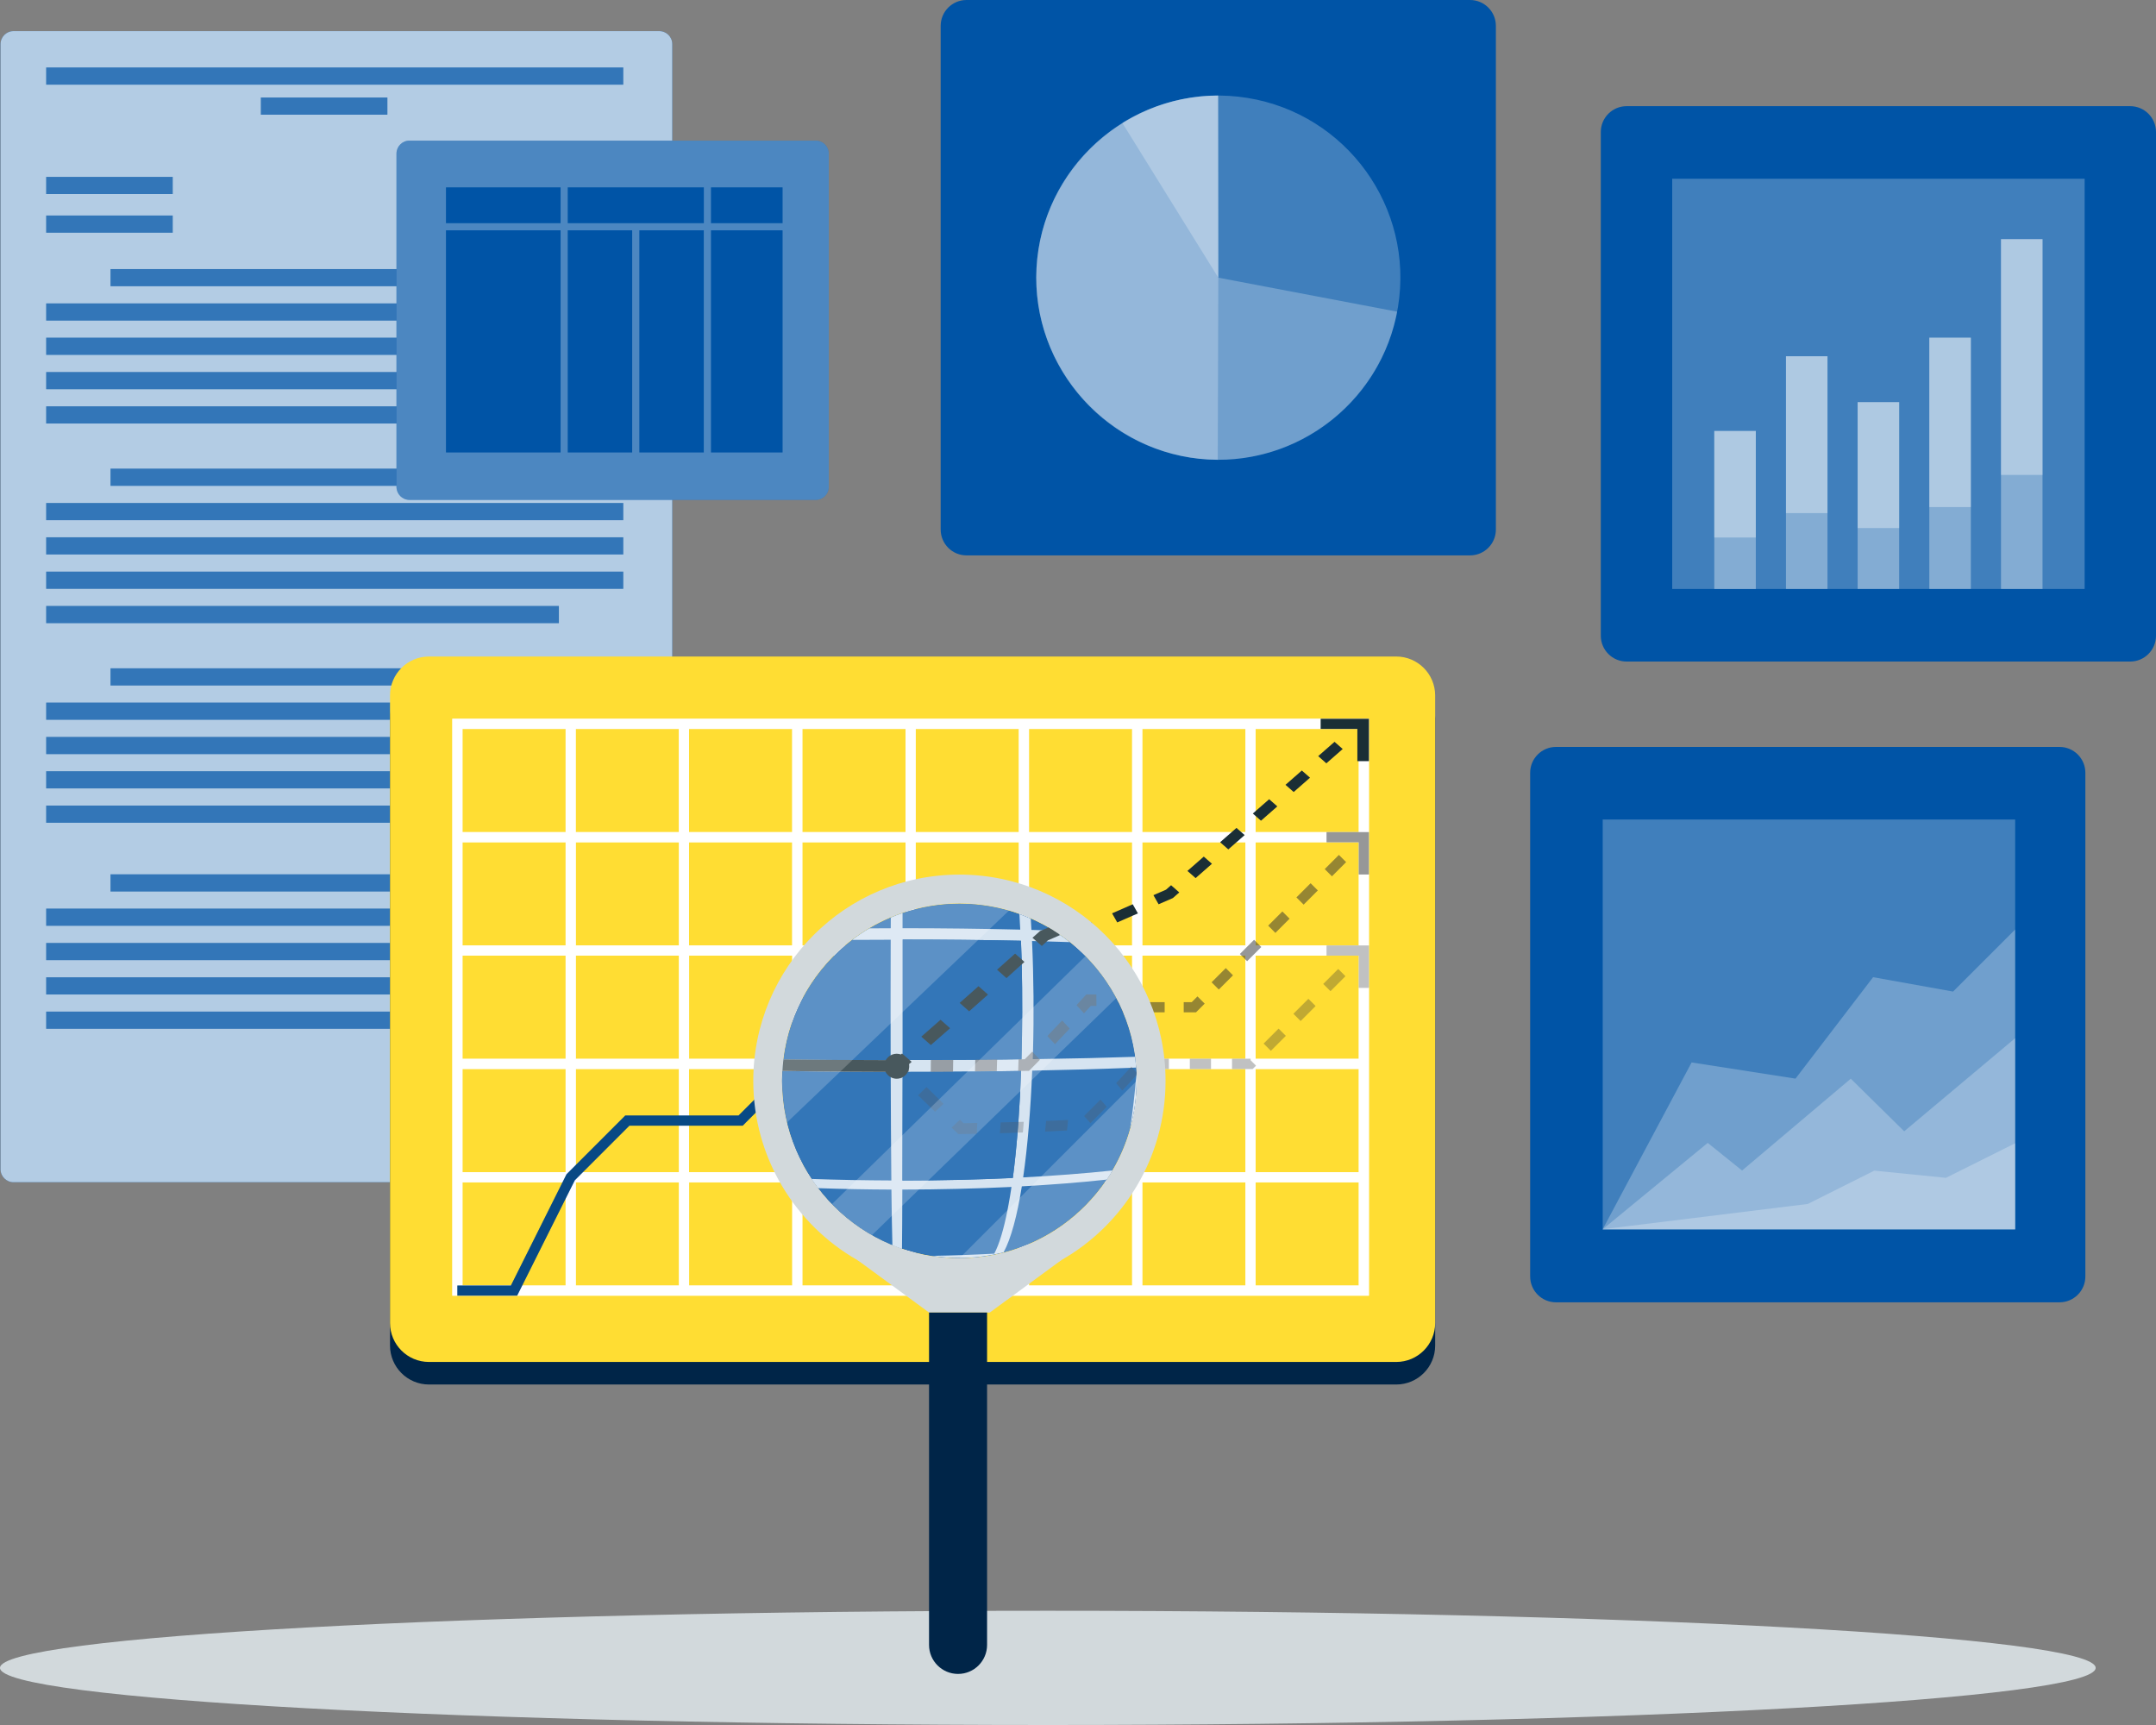 <svg width="140" height="112" viewBox="0 0 140 112" fill="none" xmlns="http://www.w3.org/2000/svg">
<rect x="0" y="0" width="140" height="112" fill="#808080" stroke="none"/>
<path d="M68.041 112C105.619 112 136.082 110.34 136.082 108.292C136.082 106.244 105.619 104.583 68.041 104.583C30.463 104.583 0 106.244 0 108.292C0 110.34 30.463 112 68.041 112Z" fill="#D2D9DC"/>
<path d="M42.809 76.759H0.88C0.414 76.759 0.036 76.381 0.036 75.915V2.864C0.036 2.397 0.414 2.02 0.88 2.02H42.809C43.275 2.02 43.653 2.397 43.653 2.864V75.915C43.653 76.381 43.275 76.759 42.809 76.759Z" fill="#0054A6"/>
<path opacity="0.7" d="M42.809 76.759H0.88C0.414 76.759 0.036 76.381 0.036 75.915V2.864C0.036 2.397 0.414 2.02 0.88 2.02H42.809C43.275 2.02 43.653 2.397 43.653 2.864V75.915C43.653 76.381 43.275 76.759 42.809 76.759Z" fill="white"/>
<path d="M11.215 11.485H2.999V12.6H11.215V11.485Z" fill="#0054A6"/>
<path d="M11.215 13.993H2.999V15.108H11.215V13.993Z" fill="#0054A6"/>
<path d="M40.473 11.485H32.256V12.6H40.473V11.485Z" fill="#0054A6"/>
<path d="M25.155 6.331H16.939V7.446H25.155V6.331Z" fill="#0054A6"/>
<path d="M40.472 4.382H2.999V5.497H40.472V4.382Z" fill="#0054A6"/>
<path d="M40.468 17.47H7.176V18.584H40.468V17.47Z" fill="#0054A6"/>
<path d="M40.472 19.7H2.999V20.814H40.472V19.7Z" fill="#0054A6"/>
<path d="M40.472 21.926H2.999V23.041H40.472V21.926Z" fill="#0054A6"/>
<path d="M40.472 24.156H2.999V25.271H40.472V24.156Z" fill="#0054A6"/>
<path d="M36.291 26.382H2.999V27.497H36.291V26.382Z" fill="#0054A6"/>
<path d="M40.468 30.429H7.176V31.544H40.468V30.429Z" fill="#0054A6"/>
<path d="M40.472 32.659H2.999V33.774H40.472V32.659Z" fill="#0054A6"/>
<path d="M40.472 34.885H2.999V36H40.472V34.885Z" fill="#0054A6"/>
<path d="M40.472 37.115H2.999V38.23H40.472V37.115Z" fill="#0054A6"/>
<path d="M36.291 39.345H2.999V40.46H36.291V39.345Z" fill="#0054A6"/>
<path d="M40.468 43.392H7.176V44.507H40.468V43.392Z" fill="#0054A6"/>
<path d="M40.472 45.618H2.999V46.733H40.472V45.618Z" fill="#0054A6"/>
<path d="M40.472 47.848H2.999V48.963H40.472V47.848Z" fill="#0054A6"/>
<path d="M40.472 50.075H2.999V51.189H40.472V50.075Z" fill="#0054A6"/>
<path d="M36.291 52.304H2.999V53.419H36.291V52.304Z" fill="#0054A6"/>
<path d="M40.468 56.768H7.176V57.883H40.468V56.768Z" fill="#0054A6"/>
<path d="M40.472 58.994H2.999V60.109H40.472V58.994Z" fill="#0054A6"/>
<path d="M40.472 61.224H2.999V62.339H40.472V61.224Z" fill="#0054A6"/>
<path d="M40.472 63.454H2.999V64.569H40.472V63.454Z" fill="#0054A6"/>
<path d="M36.291 65.681H2.999V66.796H36.291V65.681Z" fill="#0054A6"/>
<path d="M40.473 72.103H32.256V73.219H40.473V72.103Z" fill="#0054A6"/>
<g opacity="0.2">
<path d="M11.215 11.485H2.999V12.6H11.215V11.485Z" fill="white"/>
<path d="M11.215 13.993H2.999V15.108H11.215V13.993Z" fill="white"/>
<path d="M40.473 11.485H32.256V12.6H40.473V11.485Z" fill="white"/>
<path d="M25.155 6.331H16.939V7.446H25.155V6.331Z" fill="white"/>
<path d="M40.472 4.382H2.999V5.497H40.472V4.382Z" fill="white"/>
<path d="M40.468 17.47H7.176V18.584H40.468V17.47Z" fill="white"/>
<path d="M40.472 19.7H2.999V20.814H40.472V19.7Z" fill="white"/>
<path d="M40.472 21.926H2.999V23.041H40.472V21.926Z" fill="white"/>
<path d="M40.472 24.156H2.999V25.271H40.472V24.156Z" fill="white"/>
<path d="M36.291 26.382H2.999V27.497H36.291V26.382Z" fill="white"/>
<path d="M40.468 30.429H7.176V31.544H40.468V30.429Z" fill="white"/>
<path d="M40.472 32.659H2.999V33.774H40.472V32.659Z" fill="white"/>
<path d="M40.472 34.885H2.999V36H40.472V34.885Z" fill="white"/>
<path d="M40.472 37.115H2.999V38.23H40.472V37.115Z" fill="white"/>
<path d="M36.291 39.345H2.999V40.46H36.291V39.345Z" fill="white"/>
<path d="M40.468 43.392H7.176V44.507H40.468V43.392Z" fill="white"/>
<path d="M40.472 45.618H2.999V46.733H40.472V45.618Z" fill="white"/>
<path d="M40.472 47.848H2.999V48.963H40.472V47.848Z" fill="white"/>
<path d="M40.472 50.075H2.999V51.189H40.472V50.075Z" fill="white"/>
<path d="M36.291 52.304H2.999V53.419H36.291V52.304Z" fill="white"/>
<path d="M40.468 56.768H7.176V57.883H40.468V56.768Z" fill="white"/>
<path d="M40.472 58.994H2.999V60.109H40.472V58.994Z" fill="white"/>
<path d="M40.472 61.224H2.999V62.339H40.472V61.224Z" fill="white"/>
<path d="M40.472 63.454H2.999V64.569H40.472V63.454Z" fill="white"/>
<path d="M36.291 65.681H2.999V66.796H36.291V65.681Z" fill="white"/>
<path d="M40.473 72.103H32.256V73.219H40.473V72.103Z" fill="white"/>
</g>
<path d="M52.973 32.456H26.59C26.123 32.456 25.746 32.078 25.746 31.611V9.974C25.746 9.508 26.123 9.13 26.59 9.13H52.973C53.439 9.13 53.817 9.508 53.817 9.974V31.611C53.817 32.078 53.439 32.456 52.973 32.456Z" fill="#0054A6"/>
<path opacity="0.3" d="M52.973 32.456H26.59C26.123 32.456 25.746 32.078 25.746 31.611V9.974C25.746 9.508 26.123 9.13 26.59 9.13H52.973C53.439 9.13 53.817 9.508 53.817 9.974V31.611C53.817 32.078 53.439 32.456 52.973 32.456Z" fill="white"/>
<path d="M45.704 12.165H36.865V14.491H45.704V12.165Z" fill="#0054A6"/>
<path d="M41.05 14.954H36.865V29.378H41.05V14.954Z" fill="#0054A6"/>
<path d="M50.818 12.165H46.167V14.491H50.818V12.165Z" fill="#0054A6"/>
<path d="M50.818 14.954H46.167V29.378H50.818V14.954Z" fill="#0054A6"/>
<path d="M45.701 14.954H41.516V29.378H45.701V14.954Z" fill="#0054A6"/>
<path d="M36.402 14.954H28.959V29.378H36.402V14.954Z" fill="#0054A6"/>
<path d="M36.402 12.165H28.959V14.491H36.402V12.165Z" fill="#0054A6"/>
<path d="M133.736 84.556H101.038C100.112 84.556 99.361 83.805 99.361 82.879V50.174C99.361 49.248 100.112 48.496 101.038 48.496H133.736C134.662 48.496 135.413 49.248 135.413 50.174V82.879C135.413 83.805 134.662 84.556 133.736 84.556Z" fill="#0054A6"/>
<path opacity="0.25" d="M130.854 53.209H104.072V79.844H130.854V53.209Z" fill="white"/>
<path opacity="0.25" d="M104.072 79.812L110.892 74.205L113.122 76L120.181 70.037L123.649 73.453L130.854 67.408V79.812H104.072Z" fill="white"/>
<path opacity="0.25" d="M104.072 79.811L109.845 68.982L116.591 70.033L121.63 63.447L126.823 64.38L130.854 60.351V79.811H104.072Z" fill="white"/>
<path opacity="0.25" d="M104.072 79.812L117.388 78.17L121.705 76.007L126.36 76.474L130.854 74.23V79.812H104.072Z" fill="white"/>
<path d="M138.323 42.953H105.625C104.699 42.953 103.948 42.202 103.948 41.275V8.571C103.948 7.644 104.699 6.893 105.625 6.893H138.323C139.249 6.893 140 7.644 140 8.571V41.275C140 42.202 139.249 42.953 138.323 42.953Z" fill="#0054A6"/>
<path opacity="0.25" d="M135.367 11.605H108.585V38.24H135.367V11.605Z" fill="white"/>
<path opacity="0.35" d="M114.014 27.981H111.317V34.899H114.014V27.981Z" fill="white"/>
<path opacity="0.35" d="M114.014 27.981H111.317V38.244H114.014V27.981Z" fill="white"/>
<path opacity="0.35" d="M118.668 23.13H115.972V33.314H118.668V23.13Z" fill="white"/>
<path opacity="0.35" d="M118.668 23.13H115.972V38.241H118.668V23.13Z" fill="white"/>
<path opacity="0.35" d="M123.323 26.111H120.626V34.286H123.323V26.111Z" fill="white"/>
<path opacity="0.35" d="M123.323 26.111H120.626V38.24H123.323V26.111Z" fill="white"/>
<path opacity="0.35" d="M127.977 21.925H125.281V32.922H127.977V21.925Z" fill="white"/>
<path opacity="0.35" d="M127.977 21.925H125.281V38.24H127.977V21.925Z" fill="white"/>
<path opacity="0.35" d="M132.632 15.528H129.936V30.835H132.632V15.528Z" fill="white"/>
<path opacity="0.35" d="M132.632 15.528H129.936V38.241H132.632V15.528Z" fill="white"/>
<path d="M95.457 36.06H62.76C61.834 36.06 61.083 35.309 61.083 34.383V1.678C61.083 0.752 61.834 0 62.76 0H95.457C96.383 0 97.135 0.752 97.135 1.678V34.383C97.135 35.309 96.383 36.06 95.457 36.06Z" fill="#0054A6"/>
<path opacity="0.25" d="M90.78 19.922C91.826 13.477 87.45 7.404 81.006 6.358C74.562 5.313 68.49 9.69 67.444 16.135C66.398 22.581 70.774 28.654 77.218 29.699C83.662 30.745 89.734 26.368 90.78 19.922Z" fill="white"/>
<path opacity="0.25" d="M79.11 18.028L90.724 20.237C89.666 25.794 84.766 29.851 79.11 29.851C72.625 29.851 67.29 24.515 67.29 18.028C67.29 11.541 72.625 6.205 79.11 6.205V18.028Z" fill="white"/>
<path opacity="0.25" d="M79.111 18.028L79.075 29.851C72.604 29.834 67.287 24.501 67.287 18.028C67.287 11.541 72.622 6.205 79.107 6.205V18.028H79.111Z" fill="white"/>
<path opacity="0.25" d="M79.111 18.028L72.878 7.979C73.804 7.406 74.805 6.96 75.852 6.661C76.899 6.362 77.982 6.205 79.072 6.202L79.111 18.028Z" fill="white"/>
<path d="M90.664 89.893H27.858C26.458 89.893 25.326 88.76 25.326 87.36V46.622C25.326 45.222 26.458 44.09 27.858 44.09H90.66C92.06 44.09 93.192 45.222 93.192 46.622V87.36C93.196 88.76 92.06 89.893 90.664 89.893Z" fill="#002548"/>
<path d="M90.664 88.429H27.858C26.458 88.429 25.326 87.296 25.326 85.896V45.158C25.326 43.758 26.458 42.626 27.858 42.626H90.66C92.06 42.626 93.192 43.758 93.192 45.158V85.896C93.196 87.296 92.06 88.429 90.664 88.429Z" fill="#FFDD33"/>
<path d="M29.372 46.669V84.125H88.891V46.669H29.372ZM88.232 54.028H81.533V47.328H88.232V54.028ZM44.747 62.047H51.446V68.747H44.747V62.047ZM44.088 68.747H37.389V62.047H44.088V68.747ZM66.158 61.388H59.459V54.687H66.158V61.388ZM66.817 54.687H73.516V61.388H66.817V54.687ZM59.459 62.047H66.158V68.747H59.459V62.047ZM58.8 68.747H52.101V62.047H58.8V68.747ZM58.8 61.388H52.101V54.687H58.8V61.388ZM51.442 61.388H44.743V54.687H51.442V61.388ZM51.442 69.406V76.107H44.743V69.406H51.442ZM52.101 69.406H58.8V76.107H52.101V69.406ZM59.459 69.406H66.158V76.107H59.459V69.406ZM66.817 69.406H73.516V76.107H66.817V69.406ZM66.817 68.747V62.047H73.516V68.747H66.817ZM74.175 62.047H80.874V68.747H74.175V62.047ZM74.175 61.388V54.687H80.874V61.388H74.175ZM74.175 54.028V47.328H80.874V54.028H74.175ZM73.516 54.028H66.817V47.328H73.516V54.028ZM66.158 54.028H59.459V47.328H66.158V54.028ZM58.8 54.028H52.101V47.328H58.8V54.028ZM51.442 54.028H44.743V47.328H51.442V54.028ZM44.084 54.028H37.385V47.328H44.084V54.028ZM44.088 54.687V61.388H37.389V54.687H44.088ZM36.73 61.388H30.031V54.687H36.73V61.388ZM36.73 62.047V68.747H30.031V62.047H36.73ZM36.73 69.406V76.107H30.031V69.406H36.73ZM37.389 69.406H44.088V76.107H37.389V69.406ZM44.088 76.766V83.466H37.389V76.766H44.088ZM44.747 76.766H51.446V83.466H44.747V76.766ZM52.101 76.766H58.8V83.466H52.101V76.766ZM59.459 76.766H66.158V83.466H59.459V76.766ZM66.817 76.766H73.516V83.466H66.817V76.766ZM74.175 76.766H80.874V83.466H74.175V76.766ZM74.175 76.107V69.406H80.874V76.107H74.175ZM81.533 69.406H88.232V76.107H81.533V69.406ZM81.533 68.747V62.047H88.232V68.747H81.533ZM81.533 61.388V54.687H88.232V61.388H81.533ZM36.73 47.328V54.028H30.031V47.328H36.73ZM30.031 76.766H36.73V83.466H30.031V76.766ZM81.533 83.466V76.766H88.232V83.466H81.533Z" fill="white"/>
<path opacity="0.8" d="M29.372 46.669V84.125H88.891V46.669H29.372ZM88.232 54.028H81.533V47.328H88.232V54.028ZM44.747 62.047H51.446V68.747H44.747V62.047ZM44.088 68.747H37.389V62.047H44.088V68.747ZM66.158 61.388H59.459V54.687H66.158V61.388ZM66.817 54.687H73.516V61.388H66.817V54.687ZM59.459 62.047H66.158V68.747H59.459V62.047ZM58.8 68.747H52.101V62.047H58.8V68.747ZM58.8 61.388H52.101V54.687H58.8V61.388ZM51.442 61.388H44.743V54.687H51.442V61.388ZM51.442 69.406V76.107H44.743V69.406H51.442ZM52.101 69.406H58.8V76.107H52.101V69.406ZM59.459 69.406H66.158V76.107H59.459V69.406ZM66.817 69.406H73.516V76.107H66.817V69.406ZM66.817 68.747V62.047H73.516V68.747H66.817ZM74.175 62.047H80.874V68.747H74.175V62.047ZM74.175 61.388V54.687H80.874V61.388H74.175ZM74.175 54.028V47.328H80.874V54.028H74.175ZM73.516 54.028H66.817V47.328H73.516V54.028ZM66.158 54.028H59.459V47.328H66.158V54.028ZM58.8 54.028H52.101V47.328H58.8V54.028ZM51.442 54.028H44.743V47.328H51.442V54.028ZM44.084 54.028H37.385V47.328H44.084V54.028ZM44.088 54.687V61.388H37.389V54.687H44.088ZM36.73 61.388H30.031V54.687H36.73V61.388ZM36.73 62.047V68.747H30.031V62.047H36.73ZM36.73 69.406V76.107H30.031V69.406H36.73ZM37.389 69.406H44.088V76.107H37.389V69.406ZM44.088 76.766V83.466H37.389V76.766H44.088ZM44.747 76.766H51.446V83.466H44.747V76.766ZM52.101 76.766H58.8V83.466H52.101V76.766ZM59.459 76.766H66.158V83.466H59.459V76.766ZM66.817 76.766H73.516V83.466H66.817V76.766ZM74.175 76.766H80.874V83.466H74.175V76.766ZM74.175 76.107V69.406H80.874V76.107H74.175ZM81.533 69.406H88.232V76.107H81.533V69.406ZM81.533 68.747V62.047H88.232V68.747H81.533ZM81.533 61.388V54.687H88.232V61.388H81.533ZM36.73 47.328V54.028H30.031V47.328H36.73ZM30.031 76.766H36.73V83.466H30.031V76.766ZM81.533 83.466V76.766H88.232V83.466H81.533Z" fill="white"/>
<path d="M59.431 69.31L58.897 68.843L59.427 68.376L59.962 68.843L59.431 69.31Z" fill="#1A2E35"/>
<path d="M61.023 67.913L60.492 67.447L61.553 66.517L62.084 66.984L61.023 67.913ZM63.145 66.05L62.615 65.584L63.676 64.654L64.207 65.121L63.145 66.05ZM65.268 64.187L64.737 63.721L65.799 62.791L66.329 63.258L65.268 64.187ZM67.391 62.324L66.86 61.858L67.33 61.444L68.188 61.067L68.523 61.658L67.775 61.986L67.391 62.324ZM69.862 61.071L69.528 60.479L70.87 59.891L71.205 60.483L69.862 61.071ZM72.548 59.891L72.213 59.3L73.555 58.712L73.89 59.304L72.548 59.891ZM75.233 58.712L74.898 58.121L75.714 57.765L76.045 57.476L76.576 57.943L76.159 58.31L75.233 58.712ZM77.637 57.013L77.106 56.547L78.168 55.617L78.698 56.083L77.637 57.013ZM79.76 55.15L79.229 54.683L80.29 53.754L80.821 54.22L79.76 55.15ZM81.882 53.287L81.352 52.82L82.413 51.891L82.943 52.357L81.882 53.287ZM84.005 51.424L83.474 50.957L84.535 50.028L85.066 50.494L84.005 51.424ZM86.127 49.561L85.597 49.094L86.658 48.165L87.189 48.631L86.127 49.561Z" fill="#1A2E35"/>
<path d="M88.892 49.419H88.14V47.328H85.757V46.669H88.892V49.419Z" fill="#1A2E35"/>
<g opacity="0.5">
<path d="M79.143 64.244L78.676 63.777L79.595 62.858L80.062 63.325L79.143 64.244ZM80.981 62.406L80.514 61.939L81.433 61.02L81.899 61.487L80.981 62.406ZM82.818 60.568L82.352 60.101L83.27 59.182L83.737 59.649L82.818 60.568ZM84.652 58.733L84.186 58.267L85.105 57.348L85.571 57.814L84.652 58.733ZM86.49 56.895L86.023 56.429L86.942 55.51L87.409 55.976L86.49 56.895Z" fill="#2D2F31"/>
<path d="M77.662 65.726H76.867V65.067H77.387L77.758 64.696L78.224 65.163L77.662 65.726Z" fill="#2D2F31"/>
<path d="M66.624 69.406H65.99V68.747H66.353L66.781 68.319L67.247 68.786L66.624 69.406ZM64.751 69.406H63.511V68.747H64.751V69.406ZM62.268 69.406H61.029V68.747H62.268V69.406ZM68.123 67.91L67.657 67.443L68.533 66.567L68.999 67.033L68.123 67.91ZM69.875 66.153L69.409 65.687L70.028 65.067H70.662V65.726H70.299L69.875 66.153ZM75.624 65.726H74.384V65.067H75.624V65.726ZM73.145 65.726H71.905V65.067H73.145V65.726Z" fill="#2D2F31"/>
<path d="M59.79 68.747H59.131V69.406H59.79V68.747Z" fill="#2D2F31"/>
<path d="M88.89 56.778H88.231V54.687H86.14V54.028H88.89V56.778Z" fill="#2D2F31"/>
<g opacity="0.2">
<path d="M79.143 64.244L78.676 63.777L79.595 62.858L80.062 63.325L79.143 64.244ZM80.981 62.406L80.514 61.939L81.433 61.02L81.899 61.487L80.981 62.406ZM82.818 60.568L82.352 60.101L83.27 59.182L83.737 59.649L82.818 60.568ZM84.652 58.733L84.186 58.267L85.105 57.348L85.571 57.814L84.652 58.733ZM86.49 56.895L86.023 56.429L86.942 55.51L87.409 55.976L86.49 56.895Z" fill="#2D2F31"/>
<path d="M77.662 65.726H76.867V65.067H77.387L77.758 64.696L78.224 65.163L77.662 65.726Z" fill="#2D2F31"/>
<path d="M66.624 69.406H65.99V68.747H66.353L66.781 68.319L67.247 68.786L66.624 69.406ZM64.751 69.406H63.511V68.747H64.751V69.406ZM62.268 69.406H61.029V68.747H62.268V69.406ZM68.123 67.91L67.657 67.443L68.533 66.567L68.999 67.033L68.123 67.91ZM69.875 66.153L69.409 65.687L70.028 65.067H70.662V65.726H70.299L69.875 66.153ZM75.624 65.726H74.384V65.067H75.624V65.726ZM73.145 65.726H71.905V65.067H73.145V65.726Z" fill="#2D2F31"/>
<path d="M59.79 68.747H59.131V69.406H59.79V68.747Z" fill="#2D2F31"/>
<path d="M88.89 56.778H88.231V54.687H86.14V54.028H88.89V56.778Z" fill="#2D2F31"/>
</g>
</g>
<g opacity="0.3">
<path d="M59.361 68.846L58.895 69.311L59.361 69.778L59.828 69.311L59.361 68.846Z" fill="#2D2F31"/>
<path d="M69.214 73.086H67.846V72.427H69.214V73.086ZM66.475 73.086H65.107V72.427H66.475V73.086ZM63.74 73.086H62.675L62.269 72.68L62.736 72.213L62.949 72.427H63.743L63.74 73.086ZM70.692 72.698L70.225 72.231L71.194 71.262L71.66 71.729L70.692 72.698ZM61.3 71.711L60.331 70.742L60.798 70.275L61.767 71.244L61.3 71.711ZM72.629 70.76L72.163 70.293L73.131 69.324L73.598 69.791L72.629 70.76ZM81.34 69.406H80.005V68.747H81.07L81.091 68.726L81.112 68.747H81.205V68.84L81.558 69.192L81.34 69.406ZM78.634 69.406H77.266V68.747H78.634V69.406ZM75.898 69.406H74.531V68.747H75.898V69.406ZM82.523 68.224L82.056 67.757L83.025 66.788L83.492 67.255L82.523 68.224ZM84.457 66.289L83.99 65.823L84.959 64.854L85.425 65.32L84.457 66.289ZM86.394 64.351L85.927 63.885L86.896 62.916L87.363 63.382L86.394 64.351Z" fill="#2D2F31"/>
<path d="M88.891 64.138H88.232V62.047H86.141V61.388H88.891V64.138Z" fill="#2D2F31"/>
<g opacity="0.3">
<path d="M59.361 68.846L58.895 69.311L59.361 69.778L59.828 69.311L59.361 68.846Z" fill="#2D2F31"/>
<path d="M69.214 73.086H67.846V72.427H69.214V73.086ZM66.475 73.086H65.107V72.427H66.475V73.086ZM63.74 73.086H62.675L62.269 72.68L62.736 72.213L62.949 72.427H63.743L63.74 73.086ZM70.692 72.698L70.225 72.231L71.194 71.262L71.66 71.729L70.692 72.698ZM61.3 71.711L60.331 70.742L60.798 70.275L61.767 71.244L61.3 71.711ZM72.629 70.76L72.163 70.293L73.131 69.324L73.598 69.791L72.629 70.76ZM81.34 69.406H80.005V68.747H81.07L81.091 68.726L81.112 68.747H81.205V68.84L81.558 69.192L81.34 69.406ZM78.634 69.406H77.266V68.747H78.634V69.406ZM75.898 69.406H74.531V68.747H75.898V69.406ZM82.523 68.224L82.056 67.757L83.025 66.788L83.492 67.255L82.523 68.224ZM84.457 66.289L83.99 65.823L84.959 64.854L85.425 65.32L84.457 66.289ZM86.394 64.351L85.927 63.885L86.896 62.916L87.363 63.382L86.394 64.351Z" fill="#2D2F31"/>
<path d="M88.891 64.138H88.232V62.047H86.141V61.388H88.891V64.138Z" fill="#2D2F31"/>
</g>
</g>
<path d="M33.581 84.125H29.699V83.466H33.175L36.786 76.242L40.6 72.427H47.958L51.637 68.747H59.13V69.406H51.908L48.229 73.086H40.871L37.327 76.63L33.581 84.125Z" fill="#0054A6"/>
<g opacity="0.3">
<path d="M33.581 84.125H29.699V83.466H33.175L36.786 76.242L40.6 72.427H47.958L51.637 68.747H59.13V69.406H51.908L48.229 73.086H40.871L37.327 76.63L33.581 84.125Z" fill="#1A2E35"/>
</g>
<path d="M73.797 69.798C73.8 69.919 73.804 70.04 73.804 70.161C73.804 71.23 73.658 72.26 73.387 73.239C73.117 74.219 72.721 75.148 72.216 76.003C72.23 76.003 72.24 76.003 72.255 76C72.137 76.203 72.013 76.399 71.884 76.591C71.87 76.591 71.859 76.595 71.845 76.595C70.292 78.892 67.935 80.602 65.175 81.315L64.947 81.368C64.904 81.379 64.861 81.389 64.819 81.397C64.003 81.582 63.159 81.678 62.286 81.678C61.681 81.678 61.086 81.632 60.506 81.543C60.132 81.486 59.761 81.407 59.402 81.315C59.124 81.243 58.849 81.162 58.579 81.069V81.094C58.369 81.023 58.159 80.944 57.956 80.862C56.029 80.075 54.362 78.782 53.123 77.143C52.973 76.947 52.831 76.748 52.699 76.545C52.61 76.409 52.525 76.274 52.443 76.135C52.311 75.918 52.186 75.697 52.069 75.469C52.008 75.352 51.951 75.234 51.894 75.116C51.862 75.056 51.834 74.992 51.805 74.931C51.762 74.839 51.723 74.749 51.684 74.657C51.111 73.285 50.79 71.775 50.79 70.197C50.79 69.976 50.797 69.755 50.808 69.538C50.822 69.289 50.843 69.036 50.876 68.79C51.26 65.627 52.927 62.859 55.342 61.024C55.698 60.754 56.068 60.504 56.456 60.276C56.905 60.009 57.368 59.778 57.852 59.571C58.102 59.468 58.355 59.368 58.614 59.282C59.776 58.891 61.019 58.677 62.308 58.677C63.675 58.677 64.989 58.915 66.204 59.354C66.453 59.443 66.699 59.539 66.941 59.649C67.333 59.82 67.714 60.016 68.084 60.23C68.091 60.226 68.099 60.226 68.106 60.223C68.22 60.287 68.33 60.355 68.441 60.429C68.554 60.497 68.665 60.572 68.775 60.647C68.782 60.657 68.79 60.672 68.797 60.682C69.028 60.843 69.256 61.007 69.477 61.181C70.228 61.776 70.901 62.467 71.482 63.229C71.596 63.375 71.703 63.525 71.806 63.678C71.824 63.703 71.842 63.732 71.859 63.76C71.948 63.895 72.037 64.027 72.123 64.163C72.226 64.334 72.329 64.505 72.422 64.679C72.426 64.686 72.429 64.69 72.429 64.697C72.44 64.708 72.476 64.775 72.518 64.861C72.532 64.889 72.547 64.921 72.565 64.953C72.611 65.043 72.657 65.135 72.7 65.228C72.704 65.231 72.704 65.235 72.707 65.242C72.707 65.246 72.711 65.249 72.711 65.253C72.714 65.26 72.718 65.267 72.721 65.274C72.725 65.278 72.725 65.285 72.728 65.292C72.732 65.299 72.736 65.31 72.739 65.317C72.743 65.32 72.743 65.324 72.746 65.331C72.764 65.367 72.778 65.399 72.793 65.434C73.248 66.432 73.565 67.504 73.719 68.63L73.747 68.979C73.758 69.096 73.768 69.214 73.779 69.331C73.786 69.438 73.793 69.545 73.797 69.652C73.797 69.652 73.797 69.656 73.8 69.656C73.8 69.666 73.8 69.677 73.8 69.684C73.797 69.716 73.797 69.759 73.797 69.798Z" fill="#1A2E35"/>
<path d="M73.797 69.798C73.8 69.919 73.804 70.04 73.804 70.161C73.804 71.23 73.658 72.26 73.387 73.239C73.117 74.219 72.721 75.148 72.216 76.003C72.23 76.003 72.24 76.003 72.255 76C72.137 76.203 72.013 76.399 71.884 76.591C71.87 76.591 71.859 76.595 71.845 76.595C70.292 78.892 67.935 80.602 65.175 81.315L64.947 81.368C64.904 81.379 64.861 81.389 64.819 81.397C64.003 81.582 63.159 81.678 62.286 81.678C61.681 81.678 61.086 81.632 60.506 81.543C60.132 81.486 59.761 81.407 59.402 81.315C59.124 81.243 58.849 81.162 58.579 81.069V81.094C58.369 81.023 58.159 80.944 57.956 80.862C56.029 80.075 54.362 78.782 53.123 77.143C52.973 76.947 52.831 76.748 52.699 76.545C52.61 76.409 52.525 76.274 52.443 76.135C52.311 75.918 52.186 75.697 52.069 75.469C52.008 75.352 51.951 75.234 51.894 75.116C51.862 75.056 51.834 74.992 51.805 74.931C51.762 74.839 51.723 74.749 51.684 74.657C51.111 73.285 50.79 71.775 50.79 70.197C50.79 69.976 50.797 69.755 50.808 69.538C50.822 69.289 50.843 69.036 50.876 68.79C51.26 65.627 52.927 62.859 55.342 61.024C55.698 60.754 56.068 60.504 56.456 60.276C56.905 60.009 57.368 59.778 57.852 59.571C58.102 59.468 58.355 59.368 58.614 59.282C59.776 58.891 61.019 58.677 62.308 58.677C63.675 58.677 64.989 58.915 66.204 59.354C66.453 59.443 66.699 59.539 66.941 59.649C67.333 59.82 67.714 60.016 68.084 60.23C68.091 60.226 68.099 60.226 68.106 60.223C68.22 60.287 68.33 60.355 68.441 60.429C68.554 60.497 68.665 60.572 68.775 60.647C68.782 60.657 68.79 60.672 68.797 60.682C69.028 60.843 69.256 61.007 69.477 61.181C70.228 61.776 70.901 62.467 71.482 63.229C71.596 63.375 71.703 63.525 71.806 63.678C71.824 63.703 71.842 63.732 71.859 63.76C71.948 63.895 72.037 64.027 72.123 64.163C72.226 64.334 72.329 64.505 72.422 64.679C72.426 64.686 72.429 64.69 72.429 64.697L72.7 65.228C72.704 65.231 72.704 65.235 72.707 65.242C72.707 65.246 72.711 65.249 72.711 65.253C72.714 65.26 72.718 65.267 72.721 65.274C72.725 65.278 72.725 65.285 72.728 65.292C72.732 65.299 72.736 65.31 72.739 65.317C72.743 65.32 72.743 65.324 72.746 65.331C72.764 65.367 72.778 65.399 72.793 65.434C73.248 66.432 73.565 67.504 73.719 68.63L73.747 68.979C73.758 69.096 73.768 69.214 73.779 69.331C73.786 69.438 73.793 69.545 73.797 69.652C73.797 69.652 73.797 69.656 73.8 69.656C73.8 69.666 73.8 69.677 73.8 69.684C73.797 69.716 73.797 69.759 73.797 69.798Z" fill="#0054A6"/>
<path d="M64.038 68.804C63.96 68.804 63.881 68.804 63.807 68.804C63.646 68.804 63.49 68.808 63.329 68.808C62.852 68.811 62.375 68.815 61.898 68.815C61.417 68.819 60.936 68.819 60.452 68.822C59.992 68.822 59.533 68.826 59.074 68.826H59.002C59.002 68.918 59.002 69.014 59.002 69.111C59.002 69.218 59.002 69.324 59.002 69.431C59.017 69.445 59.031 69.46 59.049 69.474C59.034 69.492 59.02 69.502 59.002 69.52V69.584H58.935C58.828 69.584 58.721 69.584 58.618 69.584H59.002C59.483 69.584 59.967 69.584 60.448 69.581H60.573C61.014 69.581 61.453 69.577 61.891 69.574C62.368 69.57 62.845 69.567 63.319 69.563C63.792 69.559 64.263 69.552 64.729 69.545C65.196 69.538 65.662 69.531 66.121 69.524C66.129 69.275 66.139 69.025 66.143 68.772C66.207 68.772 66.268 68.772 66.332 68.769C65.577 68.79 64.811 68.797 64.038 68.804ZM73.793 69.677C73.789 69.723 73.786 69.77 73.782 69.816C73.69 70.999 73.558 72.149 73.387 73.239C73.661 72.26 73.803 71.227 73.803 70.162C73.803 70.04 73.803 69.919 73.796 69.798C73.796 69.759 73.796 69.716 73.793 69.677ZM64.038 68.804C63.96 68.804 63.881 68.804 63.807 68.804C63.646 68.804 63.49 68.808 63.329 68.808C62.852 68.811 62.375 68.815 61.898 68.815C61.417 68.819 60.936 68.819 60.452 68.822C59.992 68.822 59.533 68.826 59.074 68.826H59.002C59.002 68.918 59.002 69.014 59.002 69.111C59.002 69.218 59.002 69.324 59.002 69.431C59.017 69.445 59.031 69.46 59.049 69.474C59.034 69.492 59.02 69.502 59.002 69.52V69.584H58.935C58.828 69.584 58.721 69.584 58.618 69.584H59.002C59.483 69.584 59.967 69.584 60.448 69.581H60.573C61.014 69.581 61.453 69.577 61.891 69.574C62.368 69.57 62.845 69.567 63.319 69.563C63.792 69.559 64.263 69.552 64.729 69.545C65.196 69.538 65.662 69.531 66.121 69.524C66.129 69.275 66.139 69.025 66.143 68.772C66.207 68.772 66.268 68.772 66.332 68.769C65.577 68.79 64.811 68.797 64.038 68.804ZM64.038 68.804C63.96 68.804 63.881 68.804 63.807 68.804C63.646 68.804 63.49 68.808 63.329 68.808C62.852 68.811 62.375 68.815 61.898 68.815C61.417 68.819 60.936 68.819 60.452 68.822C59.992 68.822 59.533 68.826 59.074 68.826H59.002C59.002 68.918 59.002 69.014 59.002 69.111C59.002 69.218 59.002 69.324 59.002 69.431C59.017 69.445 59.031 69.46 59.049 69.474C59.034 69.492 59.02 69.502 59.002 69.52V69.584H58.935C58.828 69.584 58.721 69.584 58.618 69.584H59.002C59.483 69.584 59.967 69.584 60.448 69.581H60.573C61.014 69.581 61.453 69.577 61.891 69.574C62.368 69.57 62.845 69.567 63.319 69.563C63.792 69.559 64.263 69.552 64.729 69.545C65.196 69.538 65.662 69.531 66.121 69.524C66.129 69.275 66.139 69.025 66.143 68.772C66.207 68.772 66.268 68.772 66.332 68.769C65.577 68.79 64.811 68.797 64.038 68.804ZM64.038 68.804C63.96 68.804 63.881 68.804 63.807 68.804C63.646 68.804 63.49 68.808 63.329 68.808C62.852 68.811 62.375 68.815 61.898 68.815C61.417 68.819 60.936 68.819 60.452 68.822C59.992 68.822 59.533 68.826 59.074 68.826H59.002C59.002 68.918 59.002 69.014 59.002 69.111C59.002 69.218 59.002 69.324 59.002 69.431C59.017 69.445 59.031 69.46 59.049 69.474C59.034 69.492 59.02 69.502 59.002 69.52V69.584H58.935C58.828 69.584 58.721 69.584 58.618 69.584H59.002C59.483 69.584 59.967 69.584 60.448 69.581H60.573C61.014 69.581 61.453 69.577 61.891 69.574C62.368 69.57 62.845 69.567 63.319 69.563C63.792 69.559 64.263 69.552 64.729 69.545C65.196 69.538 65.662 69.531 66.121 69.524C66.129 69.275 66.139 69.025 66.143 68.772C66.207 68.772 66.268 68.772 66.332 68.769C65.577 68.79 64.811 68.797 64.038 68.804ZM64.038 68.804C63.96 68.804 63.881 68.804 63.807 68.804C63.646 68.804 63.49 68.808 63.329 68.808C62.852 68.811 62.375 68.815 61.898 68.815C61.417 68.819 60.936 68.819 60.452 68.822C59.992 68.822 59.533 68.826 59.074 68.826H59.002C59.002 68.918 59.002 69.014 59.002 69.111C59.002 69.218 59.002 69.324 59.002 69.431C59.017 69.445 59.031 69.46 59.049 69.474C59.034 69.492 59.02 69.502 59.002 69.52V69.584H58.935C58.828 69.584 58.721 69.584 58.618 69.584H59.002C59.483 69.584 59.967 69.584 60.448 69.581H60.573C61.014 69.581 61.453 69.577 61.891 69.574C62.368 69.57 62.845 69.567 63.319 69.563C63.792 69.559 64.263 69.552 64.729 69.545C65.196 69.538 65.662 69.531 66.121 69.524C66.129 69.275 66.139 69.025 66.143 68.772C66.207 68.772 66.268 68.772 66.332 68.769C65.577 68.79 64.811 68.797 64.038 68.804ZM64.038 68.804C63.96 68.804 63.881 68.804 63.807 68.804C63.646 68.804 63.49 68.808 63.329 68.808C62.852 68.811 62.375 68.815 61.898 68.815C61.417 68.819 60.936 68.819 60.452 68.822C59.992 68.822 59.533 68.826 59.074 68.826H59.002C59.002 68.918 59.002 69.014 59.002 69.111C59.002 69.218 59.002 69.324 59.002 69.431C59.017 69.445 59.031 69.46 59.049 69.474C59.034 69.492 59.02 69.502 59.002 69.52V69.584H58.935C58.828 69.584 58.721 69.584 58.618 69.584H59.002C59.483 69.584 59.967 69.584 60.448 69.581H60.573C61.014 69.581 61.453 69.577 61.891 69.574C62.368 69.57 62.845 69.567 63.319 69.563C63.792 69.559 64.263 69.552 64.729 69.545C65.196 69.538 65.662 69.531 66.121 69.524C66.129 69.275 66.139 69.025 66.143 68.772C66.207 68.772 66.268 68.772 66.332 68.769C65.577 68.79 64.811 68.797 64.038 68.804ZM64.038 68.804C63.96 68.804 63.881 68.804 63.807 68.804C63.646 68.804 63.49 68.808 63.329 68.808C62.852 68.811 62.375 68.815 61.898 68.815C61.417 68.819 60.936 68.819 60.452 68.822C59.992 68.822 59.533 68.826 59.074 68.826H59.002C59.002 68.918 59.002 69.014 59.002 69.111C59.002 69.218 59.002 69.324 59.002 69.431C59.017 69.445 59.031 69.46 59.049 69.474C59.034 69.492 59.02 69.502 59.002 69.52V69.584H58.935C58.828 69.584 58.721 69.584 58.618 69.584H59.002C59.483 69.584 59.967 69.584 60.448 69.581H60.573C61.014 69.581 61.453 69.577 61.891 69.574C62.368 69.57 62.845 69.567 63.319 69.563C63.792 69.559 64.263 69.552 64.729 69.545C65.196 69.538 65.662 69.531 66.121 69.524C66.129 69.275 66.139 69.025 66.143 68.772C66.207 68.772 66.268 68.772 66.332 68.769C65.577 68.79 64.811 68.797 64.038 68.804ZM64.038 68.804C63.96 68.804 63.881 68.804 63.807 68.804C63.646 68.804 63.49 68.808 63.329 68.808C62.852 68.811 62.375 68.815 61.898 68.815C61.417 68.819 60.936 68.819 60.452 68.822C59.992 68.822 59.533 68.826 59.074 68.826H59.002C59.002 68.918 59.002 69.014 59.002 69.111C59.002 69.218 59.002 69.324 59.002 69.431C59.017 69.445 59.031 69.46 59.049 69.474C59.034 69.492 59.02 69.502 59.002 69.52V69.584H58.935C58.828 69.584 58.721 69.584 58.618 69.584H59.002C59.483 69.584 59.967 69.584 60.448 69.581H60.573C61.014 69.581 61.453 69.577 61.891 69.574C62.368 69.57 62.845 69.567 63.319 69.563C63.792 69.559 64.263 69.552 64.729 69.545C65.196 69.538 65.662 69.531 66.121 69.524C66.129 69.275 66.139 69.025 66.143 68.772C66.207 68.772 66.268 68.772 66.332 68.769C65.577 68.79 64.811 68.797 64.038 68.804ZM64.038 68.804C63.96 68.804 63.881 68.804 63.807 68.804C63.646 68.804 63.49 68.808 63.329 68.808C62.852 68.811 62.375 68.815 61.898 68.815C61.417 68.819 60.936 68.819 60.452 68.822C59.992 68.822 59.533 68.826 59.074 68.826H59.002C59.002 68.918 59.002 69.014 59.002 69.111C59.002 69.218 59.002 69.324 59.002 69.431C59.017 69.445 59.031 69.46 59.049 69.474C59.034 69.488 59.017 69.502 59.002 69.52V69.588C59.483 69.588 59.967 69.588 60.448 69.584H60.573C61.014 69.584 61.453 69.581 61.891 69.577C62.368 69.574 62.845 69.57 63.319 69.567C63.792 69.563 64.263 69.556 64.729 69.549C65.196 69.542 65.662 69.534 66.121 69.527C66.129 69.278 66.139 69.029 66.143 68.776C66.207 68.776 66.268 68.776 66.332 68.772C65.577 68.79 64.811 68.797 64.038 68.804ZM64.038 68.804C63.96 68.804 63.881 68.804 63.807 68.804C63.646 68.804 63.49 68.808 63.329 68.808C62.852 68.811 62.375 68.815 61.898 68.815C61.417 68.819 60.936 68.819 60.452 68.822C59.992 68.822 59.533 68.826 59.074 68.826H59.002C59.002 68.918 59.002 69.014 59.002 69.111C59.002 69.218 59.002 69.324 59.002 69.431C59.017 69.445 59.031 69.46 59.049 69.474C59.034 69.488 59.017 69.502 59.002 69.52V69.588C59.483 69.588 59.967 69.588 60.448 69.584H60.573C61.014 69.584 61.453 69.581 61.891 69.577C62.368 69.574 62.845 69.57 63.319 69.567C63.792 69.563 64.263 69.556 64.729 69.549C65.196 69.542 65.662 69.534 66.121 69.527C66.129 69.278 66.139 69.029 66.143 68.776C66.207 68.776 66.268 68.776 66.332 68.772C65.577 68.79 64.811 68.797 64.038 68.804ZM66.139 68.783C66.204 68.783 66.264 68.783 66.328 68.779C65.577 68.79 64.811 68.797 64.038 68.804C63.96 68.804 63.881 68.804 63.807 68.804C63.646 68.804 63.49 68.808 63.329 68.808C62.852 68.811 62.375 68.815 61.898 68.815C61.417 68.819 60.936 68.819 60.452 68.822C59.992 68.822 59.533 68.826 59.074 68.826H59.002C59.002 68.918 59.002 69.014 59.002 69.111C59.002 69.218 59.002 69.324 59.002 69.431C59.017 69.445 59.031 69.46 59.049 69.474C59.034 69.488 59.017 69.502 59.002 69.52V69.588H58.618V69.901C58.614 72.359 58.611 74.682 58.603 76.641C61.032 76.638 63.458 76.584 65.772 76.474C65.89 75.565 65.997 74.575 66.079 73.531C66.097 73.303 66.114 73.075 66.132 72.84C66.211 71.775 66.268 70.66 66.31 69.52C66.246 69.52 66.186 69.52 66.121 69.524C66.125 69.282 66.132 69.032 66.139 68.783ZM66.339 62.617C66.335 62.503 66.335 62.392 66.332 62.282C66.317 61.879 66.307 61.48 66.289 61.085C63.817 61.032 61.218 61.003 58.611 61.003C58.614 63.407 58.614 65.962 58.611 68.43V68.829C58.611 68.829 58.611 68.829 58.614 68.829C58.614 68.829 58.614 68.829 58.618 68.829C58.618 68.829 58.618 68.829 58.621 68.829C58.621 68.829 58.621 68.829 58.625 68.829C58.625 68.829 58.625 68.829 58.628 68.829C58.628 68.829 58.628 68.829 58.632 68.829C58.632 68.829 58.632 68.829 58.635 68.829C58.635 68.829 58.635 68.829 58.639 68.829C58.639 68.829 58.639 68.829 58.643 68.829C58.643 68.829 58.643 68.829 58.646 68.829C58.646 68.829 58.646 68.829 58.65 68.829C58.65 68.829 58.65 68.829 58.653 68.829C58.653 68.829 58.653 68.829 58.657 68.829C58.657 68.829 58.657 68.829 58.66 68.829C58.66 68.829 58.66 68.829 58.664 68.829C58.664 68.829 58.664 68.829 58.667 68.829C58.667 68.829 58.667 68.829 58.671 68.829C58.671 68.829 58.671 68.829 58.675 68.829C58.675 68.829 58.675 68.829 58.678 68.829C58.678 68.829 58.678 68.829 58.682 68.829C58.682 68.829 58.682 68.829 58.685 68.829C58.685 68.829 58.685 68.829 58.689 68.829C58.689 68.829 58.689 68.829 58.692 68.829C58.692 68.829 58.692 68.829 58.696 68.829C58.696 68.829 58.696 68.829 58.7 68.829C58.7 68.829 58.7 68.829 58.703 68.829C58.703 68.829 58.703 68.829 58.707 68.829C58.707 68.829 58.707 68.829 58.71 68.829C58.71 68.829 58.71 68.829 58.714 68.829C58.714 68.829 58.714 68.829 58.717 68.829C58.717 68.829 58.717 68.829 58.721 68.829C58.721 68.829 58.721 68.829 58.724 68.829C58.724 68.829 58.724 68.829 58.728 68.829C58.728 68.829 58.728 68.829 58.732 68.829C58.732 68.829 58.732 68.829 58.735 68.829C58.735 68.829 58.735 68.829 58.739 68.829C58.739 68.829 58.739 68.829 58.742 68.829C58.742 68.829 58.742 68.829 58.746 68.829C58.746 68.829 58.746 68.829 58.749 68.829C58.749 68.829 58.749 68.829 58.753 68.829C58.753 68.829 58.753 68.829 58.757 68.829C58.757 68.829 58.757 68.829 58.76 68.829C58.76 68.829 58.76 68.829 58.764 68.829C58.764 68.829 58.764 68.829 58.767 68.829C58.767 68.829 58.767 68.829 58.771 68.829C58.771 68.829 58.771 68.829 58.774 68.829C58.774 68.829 58.774 68.829 58.778 68.829C58.778 68.829 58.778 68.829 58.781 68.829C58.781 68.829 58.782 68.829 58.785 68.829C58.785 68.829 58.785 68.829 58.789 68.829C58.789 68.829 58.789 68.829 58.792 68.829C58.792 68.829 58.792 68.829 58.796 68.829C58.796 68.829 58.796 68.829 58.799 68.829C58.799 68.829 58.799 68.829 58.803 68.829C58.803 68.829 58.803 68.829 58.806 68.829C58.806 68.829 58.806 68.829 58.81 68.829C58.81 68.829 58.813 68.829 58.817 68.829C58.817 68.829 58.817 68.829 58.821 68.829C58.821 68.829 58.821 68.829 58.824 68.829C58.824 68.829 58.824 68.829 58.828 68.829C58.828 68.829 58.831 68.829 58.835 68.829H58.903C58.935 68.829 58.963 68.829 58.995 68.829H59.066C59.526 68.829 59.985 68.829 60.445 68.826C60.929 68.826 61.41 68.822 61.891 68.819C62.371 68.819 62.849 68.815 63.322 68.811C63.483 68.811 63.643 68.808 63.8 68.808C63.878 68.808 63.956 68.808 64.031 68.808C64.804 68.801 65.57 68.79 66.321 68.783C66.389 66.745 66.392 64.647 66.339 62.617ZM64.038 68.804C63.96 68.804 63.881 68.804 63.807 68.804C63.646 68.804 63.49 68.808 63.329 68.808C62.852 68.811 62.375 68.815 61.898 68.815C61.417 68.819 60.936 68.819 60.452 68.822C59.992 68.822 59.533 68.826 59.074 68.826H59.002C59.002 68.918 59.002 69.014 59.002 69.111C59.002 69.218 59.002 69.324 59.002 69.431C59.017 69.445 59.031 69.46 59.049 69.474C59.034 69.488 59.017 69.502 59.002 69.52V69.588C59.483 69.588 59.967 69.588 60.448 69.584H60.573C61.014 69.584 61.453 69.581 61.891 69.577C62.368 69.574 62.845 69.57 63.319 69.567C63.792 69.563 64.263 69.556 64.729 69.549C65.196 69.542 65.662 69.534 66.121 69.527C66.129 69.278 66.139 69.029 66.143 68.776C66.207 68.776 66.268 68.776 66.332 68.772C65.577 68.79 64.811 68.797 64.038 68.804ZM64.038 68.804C63.96 68.804 63.881 68.804 63.807 68.804C63.646 68.804 63.49 68.808 63.329 68.808C62.852 68.811 62.375 68.815 61.898 68.815C61.417 68.819 60.936 68.819 60.452 68.822C59.992 68.822 59.533 68.826 59.074 68.826H59.002C59.002 68.918 59.002 69.014 59.002 69.111C59.002 69.218 59.002 69.324 59.002 69.431C59.017 69.445 59.031 69.46 59.049 69.474C59.034 69.488 59.017 69.502 59.002 69.52V69.588C59.483 69.588 59.967 69.588 60.448 69.584H60.573C61.014 69.584 61.453 69.581 61.891 69.577C62.368 69.574 62.845 69.57 63.319 69.567C63.792 69.563 64.263 69.556 64.729 69.549C65.196 69.542 65.662 69.534 66.121 69.527C66.129 69.278 66.139 69.029 66.143 68.776C66.207 68.776 66.268 68.776 66.332 68.772C65.577 68.79 64.811 68.797 64.038 68.804ZM64.038 68.804C63.96 68.804 63.881 68.804 63.807 68.804C63.646 68.804 63.49 68.808 63.329 68.808C62.852 68.811 62.375 68.815 61.898 68.815C61.417 68.819 60.936 68.819 60.452 68.822C59.992 68.822 59.533 68.826 59.074 68.826H59.002C59.002 68.918 59.002 69.014 59.002 69.111C59.002 69.218 59.002 69.324 59.002 69.431C59.017 69.445 59.031 69.46 59.049 69.474C59.034 69.488 59.017 69.502 59.002 69.52V69.588C59.483 69.588 59.967 69.588 60.448 69.584H60.573C61.014 69.584 61.453 69.581 61.891 69.577C62.368 69.574 62.845 69.57 63.319 69.567C63.792 69.563 64.263 69.556 64.729 69.549C65.196 69.542 65.662 69.534 66.121 69.527C66.129 69.278 66.139 69.029 66.143 68.776C66.207 68.776 66.268 68.776 66.332 68.772C65.577 68.79 64.811 68.797 64.038 68.804ZM64.038 68.804C63.96 68.804 63.881 68.804 63.807 68.804C63.646 68.804 63.49 68.808 63.329 68.808C62.852 68.811 62.375 68.815 61.898 68.815C61.417 68.819 60.936 68.819 60.452 68.822C59.992 68.822 59.533 68.826 59.074 68.826H59.002C59.002 68.918 59.002 69.014 59.002 69.111C59.002 69.218 59.002 69.324 59.002 69.431C59.017 69.445 59.031 69.46 59.049 69.474C59.034 69.492 59.02 69.502 59.002 69.52V69.584H58.935C58.828 69.584 58.721 69.584 58.618 69.584H59.002C59.483 69.584 59.967 69.584 60.448 69.581H60.573C61.014 69.581 61.453 69.577 61.891 69.574C62.368 69.57 62.845 69.567 63.319 69.563C63.792 69.559 64.263 69.552 64.729 69.545C65.196 69.538 65.662 69.531 66.121 69.524C66.129 69.275 66.139 69.025 66.143 68.772C66.207 68.772 66.268 68.772 66.332 68.769C65.577 68.79 64.811 68.797 64.038 68.804ZM64.038 68.804C63.96 68.804 63.881 68.804 63.807 68.804C63.646 68.804 63.49 68.808 63.329 68.808C62.852 68.811 62.375 68.815 61.898 68.815C61.417 68.819 60.936 68.819 60.452 68.822C59.992 68.822 59.533 68.826 59.074 68.826H59.002C59.002 68.918 59.002 69.014 59.002 69.111C59.002 69.218 59.002 69.324 59.002 69.431C59.017 69.445 59.031 69.46 59.049 69.474C59.034 69.492 59.02 69.502 59.002 69.52V69.584H58.935C58.828 69.584 58.721 69.584 58.618 69.584H59.002C59.483 69.584 59.967 69.584 60.448 69.581H60.573C61.014 69.581 61.453 69.577 61.891 69.574C62.368 69.57 62.845 69.567 63.319 69.563C63.792 69.559 64.263 69.552 64.729 69.545C65.196 69.538 65.662 69.531 66.121 69.524C66.129 69.275 66.139 69.025 66.143 68.772C66.207 68.772 66.268 68.772 66.332 68.769C65.577 68.79 64.811 68.797 64.038 68.804ZM64.038 68.804C63.96 68.804 63.881 68.804 63.807 68.804C63.646 68.804 63.49 68.808 63.329 68.808C62.852 68.811 62.375 68.815 61.898 68.815C61.417 68.819 60.936 68.819 60.452 68.822C59.992 68.822 59.533 68.826 59.074 68.826H59.002C59.002 68.918 59.002 69.014 59.002 69.111C59.002 69.218 59.002 69.324 59.002 69.431C59.017 69.445 59.031 69.46 59.049 69.474C59.034 69.492 59.02 69.502 59.002 69.52V69.584H58.935C58.828 69.584 58.721 69.584 58.618 69.584H59.002C59.483 69.584 59.967 69.584 60.448 69.581H60.573C61.014 69.581 61.453 69.577 61.891 69.574C62.368 69.57 62.845 69.567 63.319 69.563C63.792 69.559 64.263 69.552 64.729 69.545C65.196 69.538 65.662 69.531 66.121 69.524C66.129 69.275 66.139 69.025 66.143 68.772C66.207 68.772 66.268 68.772 66.332 68.769C65.577 68.79 64.811 68.797 64.038 68.804ZM64.038 68.804C63.96 68.804 63.881 68.804 63.807 68.804C63.646 68.804 63.49 68.808 63.329 68.808C62.852 68.811 62.375 68.815 61.898 68.815C61.417 68.819 60.936 68.819 60.452 68.822C59.992 68.822 59.533 68.826 59.074 68.826H59.002C59.002 68.918 59.002 69.014 59.002 69.111C59.002 69.218 59.002 69.324 59.002 69.431C59.017 69.445 59.031 69.46 59.049 69.474C59.034 69.492 59.02 69.502 59.002 69.52V69.584H58.935C58.828 69.584 58.721 69.584 58.618 69.584H59.002C59.483 69.584 59.967 69.584 60.448 69.581H60.573C61.014 69.581 61.453 69.577 61.891 69.574C62.368 69.57 62.845 69.567 63.319 69.563C63.792 69.559 64.263 69.552 64.729 69.545C65.196 69.538 65.662 69.531 66.121 69.524C66.129 69.275 66.139 69.025 66.143 68.772C66.207 68.772 66.268 68.772 66.332 68.769C65.577 68.79 64.811 68.797 64.038 68.804ZM64.038 68.804C63.96 68.804 63.881 68.804 63.807 68.804C63.646 68.804 63.49 68.808 63.329 68.808C62.852 68.811 62.375 68.815 61.898 68.815C61.417 68.819 60.936 68.819 60.452 68.822C59.992 68.822 59.533 68.826 59.074 68.826H59.002C59.002 68.918 59.002 69.014 59.002 69.111C59.002 69.218 59.002 69.324 59.002 69.431C59.017 69.445 59.031 69.46 59.049 69.474C59.034 69.492 59.02 69.502 59.002 69.52V69.584H58.935C58.828 69.584 58.721 69.584 58.618 69.584H59.002C59.483 69.584 59.967 69.584 60.448 69.581H60.573C61.014 69.581 61.453 69.577 61.891 69.574C62.368 69.57 62.845 69.567 63.319 69.563C63.792 69.559 64.263 69.552 64.729 69.545C65.196 69.538 65.662 69.531 66.121 69.524C66.129 69.275 66.139 69.025 66.143 68.772C66.207 68.772 66.268 68.772 66.332 68.769C65.577 68.79 64.811 68.797 64.038 68.804ZM64.038 68.804C63.96 68.804 63.881 68.804 63.807 68.804C63.646 68.804 63.49 68.808 63.329 68.808C62.852 68.811 62.375 68.815 61.898 68.815C61.417 68.819 60.936 68.819 60.452 68.822C59.992 68.822 59.533 68.826 59.074 68.826H59.002C59.002 68.918 59.002 69.014 59.002 69.111C59.002 69.218 59.002 69.324 59.002 69.431C59.017 69.445 59.031 69.46 59.049 69.474C59.034 69.492 59.02 69.502 59.002 69.52V69.584H58.935C58.828 69.584 58.721 69.584 58.618 69.584H59.002C59.483 69.584 59.967 69.584 60.448 69.581H60.573C61.014 69.581 61.453 69.577 61.891 69.574C62.368 69.57 62.845 69.567 63.319 69.563C63.792 69.559 64.263 69.552 64.729 69.545C65.196 69.538 65.662 69.531 66.121 69.524C66.129 69.275 66.139 69.025 66.143 68.772C66.207 68.772 66.268 68.772 66.332 68.769C65.577 68.79 64.811 68.797 64.038 68.804ZM64.038 68.804C63.96 68.804 63.881 68.804 63.807 68.804C63.646 68.804 63.49 68.808 63.329 68.808C62.852 68.811 62.375 68.815 61.898 68.815C61.417 68.819 60.936 68.819 60.452 68.822C59.992 68.822 59.533 68.826 59.074 68.826H59.002C59.002 68.918 59.002 69.014 59.002 69.111C59.002 69.218 59.002 69.324 59.002 69.431C59.017 69.445 59.031 69.46 59.049 69.474C59.034 69.492 59.02 69.502 59.002 69.52V69.584H58.935C58.828 69.584 58.721 69.584 58.618 69.584H59.002C59.483 69.584 59.967 69.584 60.448 69.581H60.573C61.014 69.581 61.453 69.577 61.891 69.574C62.368 69.57 62.845 69.567 63.319 69.563C63.792 69.559 64.263 69.552 64.729 69.545C65.196 69.538 65.662 69.531 66.121 69.524C66.129 69.275 66.139 69.025 66.143 68.772C66.207 68.772 66.268 68.772 66.332 68.769C65.577 68.79 64.811 68.797 64.038 68.804ZM73.743 68.965L73.715 68.615H73.704C71.823 68.68 69.719 68.73 67.489 68.761C67.347 68.761 67.204 68.765 67.062 68.769C67.065 68.623 67.072 68.473 67.076 68.323C67.144 65.919 67.122 63.44 67.016 61.099C67.108 61.099 67.201 61.103 67.293 61.106C67.521 61.114 67.753 61.117 67.977 61.124C68.479 61.138 68.978 61.153 69.469 61.17C69.249 60.996 69.024 60.828 68.789 60.672C68.782 60.661 68.775 60.647 68.768 60.636C68.657 60.561 68.547 60.49 68.433 60.419C68.422 60.419 68.412 60.419 68.401 60.419C68.162 60.412 67.92 60.405 67.674 60.397C67.443 60.39 67.211 60.383 66.976 60.376C66.962 60.13 66.951 59.885 66.933 59.646C66.691 59.539 66.446 59.443 66.196 59.35C66.218 59.681 66.236 60.016 66.25 60.358C63.789 60.298 61.2 60.266 58.607 60.266C58.607 59.934 58.607 59.607 58.607 59.282C58.35 59.368 58.094 59.464 57.845 59.571C57.845 59.803 57.845 60.034 57.841 60.269C57.375 60.269 56.912 60.273 56.449 60.276C56.064 60.504 55.69 60.754 55.334 61.024C56.164 61.017 57.001 61.014 57.838 61.014C57.831 63.546 57.827 66.247 57.834 68.84C55.541 68.836 53.261 68.822 51.071 68.794C51.003 68.794 50.936 68.794 50.868 68.79C50.836 69.036 50.815 69.289 50.8 69.538C50.897 69.542 50.996 69.542 51.096 69.542C52.342 69.563 53.621 69.577 54.914 69.584C55.063 69.584 55.209 69.588 55.359 69.588C55.608 69.588 55.861 69.591 56.114 69.591C56.363 69.591 56.612 69.595 56.858 69.595C57.182 69.595 57.51 69.595 57.838 69.595C57.845 72.167 57.859 74.607 57.88 76.645C56.135 76.638 54.394 76.606 52.695 76.545C52.695 76.545 52.695 76.545 52.691 76.545C52.827 76.748 52.966 76.951 53.115 77.144H53.122C54.686 77.201 56.285 77.229 57.884 77.236C57.902 78.722 57.923 79.961 57.948 80.838V80.862C58.151 80.948 58.361 81.023 58.571 81.094V81.069C58.582 80.186 58.589 78.857 58.593 77.236C60.993 77.233 63.39 77.175 65.68 77.065C65.623 77.464 65.559 77.845 65.491 78.205C65.47 78.319 65.448 78.433 65.427 78.543C65.185 79.783 64.896 80.77 64.562 81.397C63.23 81.468 61.869 81.518 60.498 81.539C61.079 81.632 61.673 81.675 62.279 81.675C63.148 81.675 63.995 81.578 64.811 81.393C64.854 81.386 64.896 81.375 64.939 81.365L65.167 81.311C65.651 80.435 66.05 78.925 66.353 77.026C68.287 76.919 70.139 76.777 71.838 76.591C71.852 76.591 71.863 76.588 71.877 76.588C72.005 76.395 72.13 76.2 72.247 75.996C72.233 75.996 72.222 76 72.208 76C70.431 76.189 68.483 76.338 66.439 76.445C66.731 74.429 66.923 72.035 67.026 69.513C69.305 69.47 71.46 69.41 73.387 69.332C73.437 69.332 73.483 69.328 73.533 69.324C73.615 69.321 73.693 69.317 73.772 69.314C73.764 69.203 73.754 69.082 73.743 68.965Z" fill="#0054A6"/>
<path opacity="0.8" d="M64.038 68.804C63.96 68.804 63.881 68.804 63.807 68.804C63.646 68.804 63.49 68.808 63.329 68.808C62.852 68.811 62.375 68.815 61.898 68.815C61.417 68.819 60.936 68.819 60.452 68.822C59.992 68.822 59.533 68.826 59.074 68.826H59.002C59.002 68.918 59.002 69.014 59.002 69.111C59.002 69.218 59.002 69.324 59.002 69.431C59.017 69.445 59.031 69.46 59.049 69.474C59.034 69.492 59.02 69.502 59.002 69.52V69.584H58.935C58.828 69.584 58.721 69.584 58.618 69.584H59.002C59.483 69.584 59.967 69.584 60.448 69.581H60.573C61.014 69.581 61.453 69.577 61.891 69.574C62.368 69.57 62.845 69.567 63.319 69.563C63.792 69.559 64.263 69.552 64.729 69.545C65.196 69.538 65.662 69.531 66.121 69.524C66.129 69.275 66.139 69.025 66.143 68.772C66.207 68.772 66.268 68.772 66.332 68.769C65.577 68.79 64.811 68.797 64.038 68.804ZM73.796 69.798C73.796 69.759 73.796 69.716 73.793 69.677C73.789 69.723 73.786 69.77 73.782 69.816C73.69 70.999 73.558 72.149 73.387 73.239C73.661 72.26 73.803 71.227 73.803 70.162C73.803 70.037 73.803 69.919 73.796 69.798ZM64.038 68.804C63.96 68.804 63.881 68.804 63.807 68.804C63.646 68.804 63.49 68.808 63.329 68.808C62.852 68.811 62.375 68.815 61.898 68.815C61.417 68.819 60.936 68.819 60.452 68.822C59.992 68.822 59.533 68.826 59.074 68.826H59.002C59.002 68.918 59.002 69.014 59.002 69.111C59.002 69.218 59.002 69.324 59.002 69.431C59.017 69.445 59.031 69.46 59.049 69.474C59.034 69.492 59.02 69.502 59.002 69.52V69.584H58.935C58.828 69.584 58.721 69.584 58.618 69.584H59.002C59.483 69.584 59.967 69.584 60.448 69.581H60.573C61.014 69.581 61.453 69.577 61.891 69.574C62.368 69.57 62.845 69.567 63.319 69.563C63.792 69.559 64.263 69.552 64.729 69.545C65.196 69.538 65.662 69.531 66.121 69.524C66.129 69.275 66.139 69.025 66.143 68.772C66.207 68.772 66.268 68.772 66.332 68.769C65.577 68.79 64.811 68.797 64.038 68.804ZM64.038 68.804C63.96 68.804 63.881 68.804 63.807 68.804C63.646 68.804 63.49 68.808 63.329 68.808C62.852 68.811 62.375 68.815 61.898 68.815C61.417 68.819 60.936 68.819 60.452 68.822C59.992 68.822 59.533 68.826 59.074 68.826H59.002C59.002 68.918 59.002 69.014 59.002 69.111C59.002 69.218 59.002 69.324 59.002 69.431C59.017 69.445 59.031 69.46 59.049 69.474C59.034 69.492 59.02 69.502 59.002 69.52V69.584H58.935C58.828 69.584 58.721 69.584 58.618 69.584H59.002C59.483 69.584 59.967 69.584 60.448 69.581H60.573C61.014 69.581 61.453 69.577 61.891 69.574C62.368 69.57 62.845 69.567 63.319 69.563C63.792 69.559 64.263 69.552 64.729 69.545C65.196 69.538 65.662 69.531 66.121 69.524C66.129 69.275 66.139 69.025 66.143 68.772C66.207 68.772 66.268 68.772 66.332 68.769C65.577 68.79 64.811 68.797 64.038 68.804ZM64.038 68.804C63.96 68.804 63.881 68.804 63.807 68.804C63.646 68.804 63.49 68.808 63.329 68.808C62.852 68.811 62.375 68.815 61.898 68.815C61.417 68.819 60.936 68.819 60.452 68.822C59.992 68.822 59.533 68.826 59.074 68.826H59.002C59.002 68.918 59.002 69.014 59.002 69.111C59.002 69.218 59.002 69.324 59.002 69.431C59.017 69.445 59.031 69.46 59.049 69.474C59.034 69.492 59.02 69.502 59.002 69.52V69.584H58.935C58.828 69.584 58.721 69.584 58.618 69.584H59.002C59.483 69.584 59.967 69.584 60.448 69.581H60.573C61.014 69.581 61.453 69.577 61.891 69.574C62.368 69.57 62.845 69.567 63.319 69.563C63.792 69.559 64.263 69.552 64.729 69.545C65.196 69.538 65.662 69.531 66.121 69.524C66.129 69.275 66.139 69.025 66.143 68.772C66.207 68.772 66.268 68.772 66.332 68.769C65.577 68.79 64.811 68.797 64.038 68.804ZM64.038 68.804C63.96 68.804 63.881 68.804 63.807 68.804C63.646 68.804 63.49 68.808 63.329 68.808C62.852 68.811 62.375 68.815 61.898 68.815C61.417 68.819 60.936 68.819 60.452 68.822C59.992 68.822 59.533 68.826 59.074 68.826H59.002C59.002 68.918 59.002 69.014 59.002 69.111C59.002 69.218 59.002 69.324 59.002 69.431C59.017 69.445 59.031 69.46 59.049 69.474C59.034 69.492 59.02 69.502 59.002 69.52V69.584H58.935C58.828 69.584 58.721 69.584 58.618 69.584H59.002C59.483 69.584 59.967 69.584 60.448 69.581H60.573C61.014 69.581 61.453 69.577 61.891 69.574C62.368 69.57 62.845 69.567 63.319 69.563C63.792 69.559 64.263 69.552 64.729 69.545C65.196 69.538 65.662 69.531 66.121 69.524C66.129 69.275 66.139 69.025 66.143 68.772C66.207 68.772 66.268 68.772 66.332 68.769C65.577 68.79 64.811 68.797 64.038 68.804ZM64.038 68.804C63.96 68.804 63.881 68.804 63.807 68.804C63.646 68.804 63.49 68.808 63.329 68.808C62.852 68.811 62.375 68.815 61.898 68.815C61.417 68.819 60.936 68.819 60.452 68.822C59.992 68.822 59.533 68.826 59.074 68.826H59.002C59.002 68.918 59.002 69.014 59.002 69.111C59.002 69.218 59.002 69.324 59.002 69.431C59.017 69.445 59.031 69.46 59.049 69.474C59.034 69.492 59.02 69.502 59.002 69.52V69.584H58.935C58.828 69.584 58.721 69.584 58.618 69.584H59.002C59.483 69.584 59.967 69.584 60.448 69.581H60.573C61.014 69.581 61.453 69.577 61.891 69.574C62.368 69.57 62.845 69.567 63.319 69.563C63.792 69.559 64.263 69.552 64.729 69.545C65.196 69.538 65.662 69.531 66.121 69.524C66.129 69.275 66.139 69.025 66.143 68.772C66.207 68.772 66.268 68.772 66.332 68.769C65.577 68.79 64.811 68.797 64.038 68.804ZM64.038 68.804C63.96 68.804 63.881 68.804 63.807 68.804C63.646 68.804 63.49 68.808 63.329 68.808C62.852 68.811 62.375 68.815 61.898 68.815C61.417 68.819 60.936 68.819 60.452 68.822C59.992 68.822 59.533 68.826 59.074 68.826H59.002C59.002 68.918 59.002 69.014 59.002 69.111C59.002 69.218 59.002 69.324 59.002 69.431C59.017 69.445 59.031 69.46 59.049 69.474C59.034 69.492 59.02 69.502 59.002 69.52V69.584H58.935C58.828 69.584 58.721 69.584 58.618 69.584H59.002C59.483 69.584 59.967 69.584 60.448 69.581H60.573C61.014 69.581 61.453 69.577 61.891 69.574C62.368 69.57 62.845 69.567 63.319 69.563C63.792 69.559 64.263 69.552 64.729 69.545C65.196 69.538 65.662 69.531 66.121 69.524C66.129 69.275 66.139 69.025 66.143 68.772C66.207 68.772 66.268 68.772 66.332 68.769C65.577 68.79 64.811 68.797 64.038 68.804ZM64.038 68.804C63.96 68.804 63.881 68.804 63.807 68.804C63.646 68.804 63.49 68.808 63.329 68.808C62.852 68.811 62.375 68.815 61.898 68.815C61.417 68.819 60.936 68.819 60.452 68.822C59.992 68.822 59.533 68.826 59.074 68.826H59.002C59.002 68.918 59.002 69.014 59.002 69.111C59.002 69.218 59.002 69.324 59.002 69.431C59.017 69.445 59.031 69.46 59.049 69.474C59.034 69.492 59.02 69.502 59.002 69.52V69.584H58.935C58.828 69.584 58.721 69.584 58.618 69.584H59.002C59.483 69.584 59.967 69.584 60.448 69.581H60.573C61.014 69.581 61.453 69.577 61.891 69.574C62.368 69.57 62.845 69.567 63.319 69.563C63.792 69.559 64.263 69.552 64.729 69.545C65.196 69.538 65.662 69.531 66.121 69.524C66.129 69.275 66.139 69.025 66.143 68.772C66.207 68.772 66.268 68.772 66.332 68.769C65.577 68.79 64.811 68.797 64.038 68.804ZM64.038 68.804C63.96 68.804 63.881 68.804 63.807 68.804C63.646 68.804 63.49 68.808 63.329 68.808C62.852 68.811 62.375 68.815 61.898 68.815C61.417 68.819 60.936 68.819 60.452 68.822C59.992 68.822 59.533 68.826 59.074 68.826H59.002C59.002 68.918 59.002 69.014 59.002 69.111C59.002 69.218 59.002 69.324 59.002 69.431C59.017 69.445 59.031 69.46 59.049 69.474C59.034 69.488 59.017 69.502 59.002 69.52V69.588C59.483 69.588 59.967 69.588 60.448 69.584H60.573C61.014 69.584 61.453 69.581 61.891 69.577C62.368 69.574 62.845 69.57 63.319 69.567C63.792 69.563 64.263 69.556 64.729 69.549C65.196 69.542 65.662 69.534 66.121 69.527C66.129 69.278 66.139 69.029 66.143 68.776C66.207 68.776 66.268 68.776 66.332 68.772C65.577 68.79 64.811 68.797 64.038 68.804ZM64.038 68.804C63.96 68.804 63.881 68.804 63.807 68.804C63.646 68.804 63.49 68.808 63.329 68.808C62.852 68.811 62.375 68.815 61.898 68.815C61.417 68.819 60.936 68.819 60.452 68.822C59.992 68.822 59.533 68.826 59.074 68.826H59.002C59.002 68.918 59.002 69.014 59.002 69.111C59.002 69.218 59.002 69.324 59.002 69.431C59.017 69.445 59.031 69.46 59.049 69.474C59.034 69.488 59.017 69.502 59.002 69.52V69.588C59.483 69.588 59.967 69.588 60.448 69.584H60.573C61.014 69.584 61.453 69.581 61.891 69.577C62.368 69.574 62.845 69.57 63.319 69.567C63.792 69.563 64.263 69.556 64.729 69.549C65.196 69.542 65.662 69.534 66.121 69.527C66.129 69.278 66.139 69.029 66.143 68.776C66.207 68.776 66.268 68.776 66.332 68.772C65.577 68.79 64.811 68.797 64.038 68.804ZM64.038 68.804C63.96 68.804 63.881 68.804 63.807 68.804C63.646 68.804 63.49 68.808 63.329 68.808C62.852 68.811 62.375 68.815 61.898 68.815C61.417 68.819 60.936 68.819 60.452 68.822C59.992 68.822 59.533 68.826 59.074 68.826H59.002C59.002 68.918 59.002 69.014 59.002 69.111C59.002 69.218 59.002 69.324 59.002 69.431C59.017 69.445 59.031 69.46 59.049 69.474C59.034 69.488 59.017 69.502 59.002 69.52V69.588C59.483 69.588 59.967 69.588 60.448 69.584H60.573C61.014 69.584 61.453 69.581 61.891 69.577C62.368 69.574 62.845 69.57 63.319 69.567C63.792 69.563 64.263 69.556 64.729 69.549C65.196 69.542 65.662 69.534 66.121 69.527C66.129 69.278 66.139 69.029 66.143 68.776C66.207 68.776 66.268 68.776 66.332 68.772C65.577 68.79 64.811 68.797 64.038 68.804ZM64.038 68.804C63.96 68.804 63.881 68.804 63.807 68.804C63.646 68.804 63.49 68.808 63.329 68.808C62.852 68.811 62.375 68.815 61.898 68.815C61.417 68.819 60.936 68.819 60.452 68.822C59.992 68.822 59.533 68.826 59.074 68.826H59.002C59.002 68.918 59.002 69.014 59.002 69.111C59.002 69.218 59.002 69.324 59.002 69.431C59.017 69.445 59.031 69.46 59.049 69.474C59.034 69.488 59.017 69.502 59.002 69.52V69.588C59.483 69.588 59.967 69.588 60.448 69.584H60.573C61.014 69.584 61.453 69.581 61.891 69.577C62.368 69.574 62.845 69.57 63.319 69.567C63.792 69.563 64.263 69.556 64.729 69.549C65.196 69.542 65.662 69.534 66.121 69.527C66.129 69.278 66.139 69.029 66.143 68.776C66.207 68.776 66.268 68.776 66.332 68.772C65.577 68.79 64.811 68.797 64.038 68.804ZM64.038 68.804C63.96 68.804 63.881 68.804 63.807 68.804C63.646 68.804 63.49 68.808 63.329 68.808C62.852 68.811 62.375 68.815 61.898 68.815C61.417 68.819 60.936 68.819 60.452 68.822C59.992 68.822 59.533 68.826 59.074 68.826H59.002C59.002 68.918 59.002 69.014 59.002 69.111C59.002 69.218 59.002 69.324 59.002 69.431C59.017 69.445 59.031 69.46 59.049 69.474C59.034 69.488 59.017 69.502 59.002 69.52V69.588C59.483 69.588 59.967 69.588 60.448 69.584H60.573C61.014 69.584 61.453 69.581 61.891 69.577C62.368 69.574 62.845 69.57 63.319 69.567C63.792 69.563 64.263 69.556 64.729 69.549C65.196 69.542 65.662 69.534 66.121 69.527C66.129 69.278 66.139 69.029 66.143 68.776C66.207 68.776 66.268 68.776 66.332 68.772C65.577 68.79 64.811 68.797 64.038 68.804ZM64.038 68.804C63.96 68.804 63.881 68.804 63.807 68.804C63.646 68.804 63.49 68.808 63.329 68.808C62.852 68.811 62.375 68.815 61.898 68.815C61.417 68.819 60.936 68.819 60.452 68.822C59.992 68.822 59.533 68.826 59.074 68.826H59.002C59.002 68.918 59.002 69.014 59.002 69.111C59.002 69.218 59.002 69.324 59.002 69.431C59.017 69.445 59.031 69.46 59.049 69.474C59.034 69.488 59.017 69.502 59.002 69.52V69.588C59.483 69.588 59.967 69.588 60.448 69.584H60.573C61.014 69.584 61.453 69.581 61.891 69.577C62.368 69.574 62.845 69.57 63.319 69.567C63.792 69.563 64.263 69.556 64.729 69.549C65.196 69.542 65.662 69.534 66.121 69.527C66.129 69.278 66.139 69.029 66.143 68.776C66.207 68.776 66.268 68.776 66.332 68.772C65.577 68.79 64.811 68.797 64.038 68.804ZM64.038 68.804C63.96 68.804 63.881 68.804 63.807 68.804C63.646 68.804 63.49 68.808 63.329 68.808C62.852 68.811 62.375 68.815 61.898 68.815C61.417 68.819 60.936 68.819 60.452 68.822C59.992 68.822 59.533 68.826 59.074 68.826H59.002C59.002 68.918 59.002 69.014 59.002 69.111C59.002 69.218 59.002 69.324 59.002 69.431C59.017 69.445 59.031 69.46 59.049 69.474C59.034 69.492 59.02 69.502 59.002 69.52V69.584H58.935C58.828 69.584 58.721 69.584 58.618 69.584H59.002C59.483 69.584 59.967 69.584 60.448 69.581H60.573C61.014 69.581 61.453 69.577 61.891 69.574C62.368 69.57 62.845 69.567 63.319 69.563C63.792 69.559 64.263 69.552 64.729 69.545C65.196 69.538 65.662 69.531 66.121 69.524C66.129 69.275 66.139 69.025 66.143 68.772C66.207 68.772 66.268 68.772 66.332 68.769C65.577 68.79 64.811 68.797 64.038 68.804ZM64.038 68.804C63.96 68.804 63.881 68.804 63.807 68.804C63.646 68.804 63.49 68.808 63.329 68.808C62.852 68.811 62.375 68.815 61.898 68.815C61.417 68.819 60.936 68.819 60.452 68.822C59.992 68.822 59.533 68.826 59.074 68.826H59.002C59.002 68.918 59.002 69.014 59.002 69.111C59.002 69.218 59.002 69.324 59.002 69.431C59.017 69.445 59.031 69.46 59.049 69.474C59.034 69.492 59.02 69.502 59.002 69.52V69.584H58.935C58.828 69.584 58.721 69.584 58.618 69.584H59.002C59.483 69.584 59.967 69.584 60.448 69.581H60.573C61.014 69.581 61.453 69.577 61.891 69.574C62.368 69.57 62.845 69.567 63.319 69.563C63.792 69.559 64.263 69.552 64.729 69.545C65.196 69.538 65.662 69.531 66.121 69.524C66.129 69.275 66.139 69.025 66.143 68.772C66.207 68.772 66.268 68.772 66.332 68.769C65.577 68.79 64.811 68.797 64.038 68.804ZM64.038 68.804C63.96 68.804 63.881 68.804 63.807 68.804C63.646 68.804 63.49 68.808 63.329 68.808C62.852 68.811 62.375 68.815 61.898 68.815C61.417 68.819 60.936 68.819 60.452 68.822C59.992 68.822 59.533 68.826 59.074 68.826H59.002C59.002 68.918 59.002 69.014 59.002 69.111C59.002 69.218 59.002 69.324 59.002 69.431C59.017 69.445 59.031 69.46 59.049 69.474C59.034 69.492 59.02 69.502 59.002 69.52V69.584H58.935C58.828 69.584 58.721 69.584 58.618 69.584H59.002C59.483 69.584 59.967 69.584 60.448 69.581H60.573C61.014 69.581 61.453 69.577 61.891 69.574C62.368 69.57 62.845 69.567 63.319 69.563C63.792 69.559 64.263 69.552 64.729 69.545C65.196 69.538 65.662 69.531 66.121 69.524C66.129 69.275 66.139 69.025 66.143 68.772C66.207 68.772 66.268 68.772 66.332 68.769C65.577 68.79 64.811 68.797 64.038 68.804ZM64.038 68.804C63.96 68.804 63.881 68.804 63.807 68.804C63.646 68.804 63.49 68.808 63.329 68.808C62.852 68.811 62.375 68.815 61.898 68.815C61.417 68.819 60.936 68.819 60.452 68.822C59.992 68.822 59.533 68.826 59.074 68.826H59.002C59.002 68.918 59.002 69.014 59.002 69.111C59.002 69.218 59.002 69.324 59.002 69.431C59.017 69.445 59.031 69.46 59.049 69.474C59.034 69.492 59.02 69.502 59.002 69.52V69.584H58.935C58.828 69.584 58.721 69.584 58.618 69.584H59.002C59.483 69.584 59.967 69.584 60.448 69.581H60.573C61.014 69.581 61.453 69.577 61.891 69.574C62.368 69.57 62.845 69.567 63.319 69.563C63.792 69.559 64.263 69.552 64.729 69.545C65.196 69.538 65.662 69.531 66.121 69.524C66.129 69.275 66.139 69.025 66.143 68.772C66.207 68.772 66.268 68.772 66.332 68.769C65.577 68.79 64.811 68.797 64.038 68.804ZM64.038 68.804C63.96 68.804 63.881 68.804 63.807 68.804C63.646 68.804 63.49 68.808 63.329 68.808C62.852 68.811 62.375 68.815 61.898 68.815C61.417 68.819 60.936 68.819 60.452 68.822C59.992 68.822 59.533 68.826 59.074 68.826H59.002C59.002 68.918 59.002 69.014 59.002 69.111C59.002 69.218 59.002 69.324 59.002 69.431C59.017 69.445 59.031 69.46 59.049 69.474C59.034 69.492 59.02 69.502 59.002 69.52V69.584H58.935C58.828 69.584 58.721 69.584 58.618 69.584H59.002C59.483 69.584 59.967 69.584 60.448 69.581H60.573C61.014 69.581 61.453 69.577 61.891 69.574C62.368 69.57 62.845 69.567 63.319 69.563C63.792 69.559 64.263 69.552 64.729 69.545C65.196 69.538 65.662 69.531 66.121 69.524C66.129 69.275 66.139 69.025 66.143 68.772C66.207 68.772 66.268 68.772 66.332 68.769C65.577 68.79 64.811 68.797 64.038 68.804ZM64.038 68.804C63.96 68.804 63.881 68.804 63.807 68.804C63.646 68.804 63.49 68.808 63.329 68.808C62.852 68.811 62.375 68.815 61.898 68.815C61.417 68.819 60.936 68.819 60.452 68.822C59.992 68.822 59.533 68.826 59.074 68.826H59.002C59.002 68.918 59.002 69.014 59.002 69.111C59.002 69.218 59.002 69.324 59.002 69.431C59.017 69.445 59.031 69.46 59.049 69.474C59.034 69.492 59.02 69.502 59.002 69.52V69.584H58.935C58.828 69.584 58.721 69.584 58.618 69.584H59.002C59.483 69.584 59.967 69.584 60.448 69.581H60.573C61.014 69.581 61.453 69.577 61.891 69.574C62.368 69.57 62.845 69.567 63.319 69.563C63.792 69.559 64.263 69.552 64.729 69.545C65.196 69.538 65.662 69.531 66.121 69.524C66.129 69.275 66.139 69.025 66.143 68.772C66.207 68.772 66.268 68.772 66.332 68.769C65.577 68.79 64.811 68.797 64.038 68.804ZM64.038 68.804C63.96 68.804 63.881 68.804 63.807 68.804C63.646 68.804 63.49 68.808 63.329 68.808C62.852 68.811 62.375 68.815 61.898 68.815C61.417 68.819 60.936 68.819 60.452 68.822C59.992 68.822 59.533 68.826 59.074 68.826H59.002C59.002 68.918 59.002 69.014 59.002 69.111C59.002 69.218 59.002 69.324 59.002 69.431C59.017 69.445 59.031 69.46 59.049 69.474C59.034 69.492 59.02 69.502 59.002 69.52V69.584H58.935C58.828 69.584 58.721 69.584 58.618 69.584H59.002C59.483 69.584 59.967 69.584 60.448 69.581H60.573C61.014 69.581 61.453 69.577 61.891 69.574C62.368 69.57 62.845 69.567 63.319 69.563C63.792 69.559 64.263 69.552 64.729 69.545C65.196 69.538 65.662 69.531 66.121 69.524C66.129 69.275 66.139 69.025 66.143 68.772C66.207 68.772 66.268 68.772 66.332 68.769C65.577 68.79 64.811 68.797 64.038 68.804ZM73.743 68.965L73.715 68.615H73.704C71.823 68.68 69.719 68.73 67.489 68.761C67.347 68.761 67.204 68.765 67.062 68.769C67.065 68.623 67.072 68.473 67.076 68.323C67.144 65.919 67.122 63.44 67.016 61.099C67.108 61.099 67.201 61.103 67.293 61.106C67.521 61.114 67.753 61.117 67.977 61.124C68.479 61.138 68.978 61.153 69.469 61.17C69.249 60.996 69.024 60.828 68.789 60.672C68.782 60.661 68.775 60.647 68.768 60.636C68.657 60.561 68.547 60.49 68.433 60.419C68.422 60.419 68.412 60.419 68.401 60.419C68.162 60.412 67.92 60.405 67.674 60.397C67.443 60.39 67.211 60.383 66.976 60.376C66.962 60.13 66.951 59.885 66.933 59.646C66.691 59.539 66.446 59.443 66.196 59.35C66.218 59.681 66.236 60.016 66.25 60.358C63.789 60.298 61.2 60.266 58.607 60.266C58.607 59.934 58.607 59.607 58.607 59.282C58.35 59.368 58.094 59.464 57.845 59.571C57.845 59.803 57.845 60.034 57.841 60.269C57.375 60.269 56.912 60.273 56.449 60.276C56.064 60.504 55.69 60.754 55.334 61.024C56.164 61.017 57.001 61.014 57.838 61.014C57.831 63.546 57.827 66.247 57.834 68.84C55.541 68.836 53.261 68.822 51.071 68.794C51.003 68.794 50.936 68.794 50.868 68.79C50.836 69.036 50.815 69.289 50.8 69.538C50.897 69.542 50.996 69.542 51.096 69.542C52.342 69.563 53.621 69.577 54.914 69.584C55.063 69.584 55.209 69.588 55.359 69.588C55.608 69.588 55.861 69.591 56.114 69.591C56.363 69.591 56.612 69.595 56.858 69.595C57.182 69.595 57.51 69.595 57.838 69.595C57.845 72.167 57.859 74.607 57.88 76.645C56.135 76.638 54.394 76.606 52.695 76.545C52.695 76.545 52.695 76.545 52.691 76.545C52.827 76.748 52.966 76.951 53.115 77.144H53.122C54.686 77.201 56.285 77.229 57.884 77.236C57.902 78.722 57.923 79.961 57.948 80.838V80.862C58.151 80.948 58.361 81.023 58.571 81.094V81.069C58.582 80.186 58.589 78.857 58.593 77.236C60.993 77.233 63.39 77.175 65.68 77.065C65.623 77.464 65.559 77.845 65.491 78.205C65.47 78.319 65.448 78.433 65.427 78.543C65.185 79.783 64.896 80.77 64.562 81.397C63.23 81.468 61.869 81.518 60.498 81.539C61.079 81.632 61.673 81.675 62.279 81.675C63.148 81.675 63.995 81.578 64.811 81.393C64.854 81.386 64.896 81.375 64.939 81.365L65.167 81.311C65.651 80.435 66.05 78.925 66.353 77.026C68.287 76.919 70.139 76.777 71.838 76.591C71.852 76.591 71.863 76.588 71.877 76.588C72.005 76.395 72.13 76.2 72.247 75.996C72.233 75.996 72.222 76 72.208 76C70.431 76.189 68.483 76.338 66.439 76.445C66.731 74.429 66.923 72.035 67.026 69.513C69.305 69.47 71.46 69.41 73.387 69.332C73.437 69.332 73.483 69.328 73.533 69.324C73.615 69.321 73.693 69.317 73.772 69.314C73.764 69.203 73.754 69.082 73.743 68.965ZM66.129 72.847C66.111 73.079 66.093 73.311 66.075 73.538C65.99 74.582 65.886 75.569 65.769 76.481C63.454 76.591 61.029 76.645 58.6 76.648C58.607 74.689 58.611 72.363 58.614 69.909V69.595H58.999C59.48 69.595 59.964 69.595 60.445 69.591H60.569C61.011 69.591 61.449 69.588 61.887 69.584C62.364 69.581 62.842 69.577 63.315 69.574C63.789 69.57 64.259 69.563 64.725 69.556C65.192 69.549 65.659 69.542 66.118 69.535C66.182 69.535 66.243 69.534 66.307 69.531C66.264 70.667 66.204 71.782 66.129 72.847ZM66.328 68.779C65.577 68.79 64.811 68.797 64.038 68.804C63.96 68.804 63.881 68.804 63.807 68.804C63.646 68.804 63.49 68.808 63.329 68.808C62.852 68.811 62.375 68.815 61.898 68.815C61.417 68.819 60.936 68.819 60.452 68.822C59.992 68.822 59.533 68.826 59.074 68.826H59.002C58.97 68.826 58.942 68.826 58.91 68.826H58.842C58.842 68.826 58.838 68.826 58.835 68.826C58.835 68.826 58.835 68.826 58.831 68.826C58.831 68.826 58.831 68.826 58.828 68.826C58.828 68.826 58.828 68.826 58.824 68.826C58.824 68.826 58.821 68.826 58.817 68.826C58.817 68.826 58.817 68.826 58.813 68.826C58.813 68.826 58.813 68.826 58.81 68.826C58.81 68.826 58.81 68.826 58.806 68.826C58.806 68.826 58.806 68.826 58.803 68.826C58.803 68.826 58.803 68.826 58.799 68.826C58.799 68.826 58.799 68.826 58.796 68.826C58.796 68.826 58.796 68.826 58.792 68.826C58.792 68.826 58.792 68.826 58.789 68.826C58.789 68.826 58.789 68.826 58.785 68.826C58.785 68.826 58.785 68.826 58.781 68.826C58.781 68.826 58.781 68.826 58.778 68.826C58.778 68.826 58.778 68.826 58.774 68.826C58.774 68.826 58.774 68.826 58.771 68.826C58.771 68.826 58.771 68.826 58.767 68.826C58.767 68.826 58.767 68.826 58.764 68.826C58.764 68.826 58.764 68.826 58.76 68.826C58.76 68.826 58.76 68.826 58.757 68.826C58.757 68.826 58.757 68.826 58.753 68.826C58.753 68.826 58.753 68.826 58.749 68.826C58.749 68.826 58.749 68.826 58.746 68.826C58.746 68.826 58.746 68.826 58.742 68.826C58.742 68.826 58.742 68.826 58.739 68.826C58.739 68.826 58.739 68.826 58.735 68.826C58.735 68.826 58.735 68.826 58.732 68.826C58.732 68.826 58.732 68.826 58.728 68.826C58.728 68.826 58.728 68.826 58.724 68.826C58.724 68.826 58.724 68.826 58.721 68.826C58.721 68.826 58.721 68.826 58.717 68.826C58.717 68.826 58.717 68.826 58.714 68.826C58.714 68.826 58.714 68.826 58.71 68.826C58.71 68.826 58.71 68.826 58.707 68.826C58.707 68.826 58.707 68.826 58.703 68.826C58.703 68.826 58.703 68.826 58.7 68.826C58.7 68.826 58.7 68.826 58.696 68.826C58.696 68.826 58.696 68.826 58.692 68.826C58.692 68.826 58.692 68.826 58.689 68.826C58.689 68.826 58.689 68.826 58.685 68.826C58.685 68.826 58.685 68.826 58.682 68.826C58.682 68.826 58.682 68.826 58.678 68.826C58.678 68.826 58.678 68.826 58.675 68.826C58.675 68.826 58.675 68.826 58.671 68.826C58.671 68.826 58.671 68.826 58.667 68.826C58.667 68.826 58.667 68.826 58.664 68.826C58.664 68.826 58.664 68.826 58.66 68.826C58.66 68.826 58.66 68.826 58.657 68.826C58.657 68.826 58.657 68.826 58.653 68.826C58.653 68.826 58.653 68.826 58.65 68.826C58.65 68.826 58.65 68.826 58.646 68.826C58.646 68.826 58.646 68.826 58.643 68.826C58.643 68.826 58.643 68.826 58.639 68.826C58.639 68.826 58.639 68.826 58.635 68.826C58.635 68.826 58.635 68.826 58.632 68.826C58.632 68.826 58.632 68.826 58.628 68.826C58.628 68.826 58.628 68.826 58.625 68.826C58.625 68.826 58.625 68.826 58.621 68.826C58.621 68.826 58.621 68.826 58.618 68.826V68.427C58.618 65.954 58.618 63.4 58.618 60.999C61.221 60.999 63.824 61.028 66.296 61.081C66.314 61.477 66.325 61.876 66.339 62.278C66.342 62.389 66.342 62.503 66.346 62.613C66.392 64.647 66.389 66.745 66.328 68.779Z" fill="white"/>
<path d="M66.306 69.531C66.264 70.671 66.207 71.782 66.129 72.851C66.111 73.082 66.093 73.314 66.075 73.542C65.99 74.586 65.886 75.573 65.769 76.484C63.454 76.595 61.029 76.648 58.6 76.652C58.607 74.693 58.61 72.367 58.614 69.912V69.599H58.998C59.479 69.599 59.964 69.599 60.444 69.595H60.569C61.011 69.595 61.449 69.592 61.887 69.588C62.364 69.584 62.841 69.581 63.315 69.577C63.789 69.574 64.259 69.567 64.725 69.559C65.192 69.552 65.658 69.545 66.118 69.538C66.178 69.531 66.242 69.531 66.306 69.531Z" fill="#0054A6"/>
<path d="M66.329 68.779C65.577 68.79 64.811 68.797 64.039 68.804C63.96 68.804 63.882 68.804 63.807 68.804C63.647 68.804 63.49 68.808 63.33 68.808C62.853 68.811 62.376 68.815 61.898 68.815C61.417 68.819 60.937 68.819 60.452 68.822C59.993 68.822 59.533 68.826 59.074 68.826H59.003C58.971 68.826 58.942 68.826 58.91 68.826H58.843C58.843 68.826 58.839 68.826 58.835 68.826C58.835 68.826 58.835 68.826 58.832 68.826C58.832 68.826 58.832 68.826 58.828 68.826C58.828 68.826 58.828 68.826 58.825 68.826C58.825 68.826 58.821 68.826 58.818 68.826C58.818 68.826 58.818 68.826 58.814 68.826C58.814 68.826 58.814 68.826 58.81 68.826C58.81 68.826 58.81 68.826 58.807 68.826C58.807 68.826 58.807 68.826 58.803 68.826C58.803 68.826 58.803 68.826 58.8 68.826C58.8 68.826 58.8 68.826 58.796 68.826C58.796 68.826 58.796 68.826 58.793 68.826C58.793 68.826 58.793 68.826 58.789 68.826C58.789 68.826 58.789 68.826 58.786 68.826C58.786 68.826 58.785 68.826 58.782 68.826C58.782 68.826 58.782 68.826 58.778 68.826C58.778 68.826 58.778 68.826 58.775 68.826C58.775 68.826 58.775 68.826 58.771 68.826C58.771 68.826 58.771 68.826 58.768 68.826C58.768 68.826 58.768 68.826 58.764 68.826C58.764 68.826 58.764 68.826 58.761 68.826C58.761 68.826 58.761 68.826 58.757 68.826C58.757 68.826 58.757 68.826 58.754 68.826C58.754 68.826 58.754 68.826 58.75 68.826C58.75 68.826 58.75 68.826 58.746 68.826C58.746 68.826 58.746 68.826 58.743 68.826C58.743 68.826 58.743 68.826 58.739 68.826C58.739 68.826 58.739 68.826 58.736 68.826C58.736 68.826 58.736 68.826 58.732 68.826C58.732 68.826 58.732 68.826 58.729 68.826C58.729 68.826 58.729 68.826 58.725 68.826C58.725 68.826 58.725 68.826 58.721 68.826C58.721 68.826 58.721 68.826 58.718 68.826C58.718 68.826 58.718 68.826 58.714 68.826C58.714 68.826 58.714 68.826 58.711 68.826C58.711 68.826 58.711 68.826 58.707 68.826C58.707 68.826 58.707 68.826 58.704 68.826C58.704 68.826 58.704 68.826 58.7 68.826C58.7 68.826 58.7 68.826 58.697 68.826C58.697 68.826 58.697 68.826 58.693 68.826C58.693 68.826 58.693 68.826 58.689 68.826C58.689 68.826 58.689 68.826 58.686 68.826C58.686 68.826 58.686 68.826 58.682 68.826C58.682 68.826 58.682 68.826 58.679 68.826C58.679 68.826 58.679 68.826 58.675 68.826C58.675 68.826 58.675 68.826 58.672 68.826C58.672 68.826 58.672 68.826 58.668 68.826C58.668 68.826 58.668 68.826 58.664 68.826C58.664 68.826 58.664 68.826 58.661 68.826C58.661 68.826 58.661 68.826 58.657 68.826C58.657 68.826 58.657 68.826 58.654 68.826C58.654 68.826 58.654 68.826 58.65 68.826C58.65 68.826 58.65 68.826 58.647 68.826C58.647 68.826 58.647 68.826 58.643 68.826C58.643 68.826 58.643 68.826 58.639 68.826C58.639 68.826 58.639 68.826 58.636 68.826C58.636 68.826 58.636 68.826 58.632 68.826C58.632 68.826 58.632 68.826 58.629 68.826C58.629 68.826 58.629 68.826 58.625 68.826C58.625 68.826 58.625 68.826 58.622 68.826C58.622 68.826 58.622 68.826 58.618 68.826V68.427C58.618 65.955 58.618 63.401 58.618 60.999C61.222 60.999 63.825 61.028 66.297 61.081C66.314 61.477 66.325 61.876 66.339 62.278C66.343 62.389 66.343 62.503 66.347 62.613C66.393 64.647 66.389 66.745 66.329 68.779Z" fill="#0054A6"/>
<path d="M58.575 69.481C58.368 69.303 58.162 69.121 57.952 68.943C58.158 68.761 58.365 68.583 58.575 68.402C58.782 68.583 58.992 68.765 59.198 68.943C58.988 69.125 58.782 69.303 58.575 69.481Z" fill="#1A2E35"/>
<path d="M68.789 60.672C68.782 60.661 68.775 60.647 68.768 60.636C68.657 60.561 68.547 60.49 68.433 60.419C68.323 60.347 68.209 60.28 68.098 60.212C68.091 60.216 68.084 60.216 68.077 60.219C67.942 60.276 67.81 60.333 67.675 60.39C67.628 60.412 67.582 60.433 67.532 60.451C67.372 60.597 67.208 60.743 67.044 60.889C67.126 60.96 67.208 61.032 67.29 61.103C67.411 61.21 67.529 61.313 67.65 61.42C67.76 61.32 67.867 61.22 67.977 61.12C67.999 61.099 68.024 61.078 68.045 61.056C68.308 60.942 68.569 60.828 68.821 60.718C68.811 60.707 68.8 60.69 68.789 60.672ZM66.332 62.282C66.193 62.157 66.054 62.036 65.915 61.915C65.531 62.26 65.142 62.609 64.743 62.962C64.95 63.144 65.153 63.325 65.356 63.507C65.687 63.208 66.015 62.912 66.339 62.62C66.4 62.567 66.46 62.51 66.521 62.456C66.46 62.396 66.396 62.339 66.332 62.282ZM63.54 64.031C63.134 64.391 62.724 64.754 62.315 65.117C62.521 65.299 62.728 65.481 62.931 65.662C63.34 65.299 63.75 64.936 64.156 64.576C63.953 64.394 63.746 64.213 63.54 64.031ZM61.075 66.211C60.662 66.574 60.242 66.941 59.825 67.308C60.032 67.49 60.238 67.671 60.445 67.853C60.862 67.49 61.278 67.123 61.695 66.76C61.488 66.578 61.282 66.393 61.075 66.211Z" fill="#1A2E35"/>
<g opacity="0.5">
<path d="M71.189 64.572C70.976 64.569 70.758 64.569 70.541 64.565C70.331 64.797 70.117 65.028 69.904 65.263C70.064 65.442 70.228 65.616 70.388 65.791C70.538 65.63 70.684 65.47 70.83 65.31C70.951 65.31 71.075 65.31 71.196 65.31C71.196 65.064 71.193 64.818 71.189 64.572ZM68.971 66.257C68.654 66.592 68.333 66.93 68.013 67.265C68.18 67.444 68.344 67.618 68.504 67.793C68.828 67.454 69.145 67.119 69.458 66.784C69.298 66.614 69.138 66.435 68.971 66.257ZM60.448 68.826C60.448 69.079 60.444 69.335 60.441 69.588H60.566C61.007 69.588 61.445 69.584 61.883 69.581C61.887 69.331 61.89 69.075 61.894 68.822C61.413 68.826 60.932 68.826 60.448 68.826ZM64.038 68.804C63.96 68.804 63.881 68.804 63.806 68.804C63.646 68.804 63.489 68.804 63.329 68.808C63.326 69.061 63.319 69.314 63.315 69.563C63.789 69.559 64.259 69.552 64.725 69.545C64.732 69.296 64.74 69.043 64.747 68.793C64.512 68.804 64.273 68.804 64.038 68.804ZM67.485 68.761C67.35 68.615 67.211 68.469 67.072 68.323C67.058 68.309 67.044 68.295 67.03 68.281C66.869 68.444 66.706 68.612 66.542 68.776C66.47 68.776 66.399 68.776 66.328 68.779C66.264 68.779 66.203 68.783 66.139 68.783C66.132 69.032 66.125 69.282 66.118 69.534C66.182 69.534 66.243 69.534 66.307 69.531C66.478 69.527 66.648 69.524 66.819 69.524C67.058 69.285 67.293 69.046 67.525 68.808C67.514 68.79 67.5 68.779 67.485 68.761Z" fill="#2D2F31"/>
<path d="M58.995 69.595C58.739 69.595 58.483 69.595 58.226 69.595C58.226 69.342 58.226 69.089 58.226 68.832C58.483 68.832 58.743 68.832 58.999 68.832C58.999 69.085 58.995 69.342 58.995 69.595Z" fill="#2D2F31"/>
<g opacity="0.2">
<path d="M71.189 64.572C70.976 64.569 70.758 64.569 70.541 64.565C70.331 64.797 70.117 65.028 69.904 65.263C70.064 65.442 70.228 65.616 70.388 65.791C70.538 65.63 70.684 65.47 70.83 65.31C70.951 65.31 71.075 65.31 71.196 65.31C71.196 65.064 71.193 64.818 71.189 64.572ZM68.971 66.257C68.654 66.592 68.333 66.93 68.013 67.265C68.18 67.444 68.344 67.618 68.504 67.793C68.828 67.454 69.145 67.119 69.458 66.784C69.298 66.614 69.138 66.435 68.971 66.257ZM60.448 68.826C60.448 69.079 60.444 69.335 60.441 69.588H60.566C61.007 69.588 61.445 69.584 61.883 69.581C61.887 69.331 61.89 69.075 61.894 68.822C61.413 68.826 60.932 68.826 60.448 68.826ZM64.038 68.804C63.96 68.804 63.881 68.804 63.806 68.804C63.646 68.804 63.489 68.804 63.329 68.808C63.326 69.061 63.319 69.314 63.315 69.563C63.789 69.559 64.259 69.552 64.725 69.545C64.732 69.296 64.74 69.043 64.747 68.793C64.512 68.804 64.273 68.804 64.038 68.804ZM67.485 68.761C67.35 68.615 67.211 68.469 67.072 68.323C67.058 68.309 67.044 68.295 67.03 68.281C66.869 68.444 66.706 68.612 66.542 68.776C66.47 68.776 66.399 68.776 66.328 68.779C66.264 68.779 66.203 68.783 66.139 68.783C66.132 69.032 66.125 69.282 66.118 69.534C66.182 69.534 66.243 69.534 66.307 69.531C66.478 69.527 66.648 69.524 66.819 69.524C67.058 69.285 67.293 69.046 67.525 68.808C67.514 68.79 67.5 68.779 67.485 68.761Z" fill="#2D2F31"/>
<path d="M58.995 69.595C58.739 69.595 58.483 69.595 58.226 69.595C58.226 69.342 58.226 69.089 58.226 68.832C58.483 68.832 58.743 68.832 58.999 68.832C58.999 69.085 58.995 69.342 58.995 69.595Z" fill="#2D2F31"/>
</g>
</g>
<g opacity="0.3">
<path d="M58.497 70.019C58.315 69.841 58.133 69.662 57.952 69.484C58.133 69.306 58.315 69.125 58.497 68.947C58.678 69.128 58.86 69.306 59.042 69.484C58.86 69.662 58.678 69.841 58.497 70.019Z" fill="#2D2F31"/>
<path d="M73.794 69.677C73.794 69.666 73.794 69.656 73.794 69.648L73.79 69.645C73.705 69.542 73.619 69.438 73.534 69.331C73.512 69.306 73.491 69.278 73.466 69.249C73.441 69.278 73.412 69.306 73.388 69.339C73.092 69.666 72.789 69.998 72.48 70.329C72.615 70.489 72.747 70.646 72.878 70.803C73.185 70.475 73.487 70.147 73.779 69.82C73.787 69.812 73.79 69.809 73.794 69.802C73.797 69.759 73.797 69.716 73.794 69.677ZM60.164 70.585C59.982 70.763 59.801 70.938 59.619 71.113C59.989 71.472 60.356 71.829 60.72 72.181C60.901 72.01 61.083 71.839 61.264 71.665C60.901 71.308 60.534 70.949 60.164 70.585ZM71.461 71.397C71.112 71.754 70.759 72.11 70.4 72.463C70.538 72.616 70.674 72.765 70.809 72.919C71.165 72.57 71.518 72.217 71.863 71.864C71.731 71.711 71.596 71.554 71.461 71.397ZM62.568 72.933C62.49 72.858 62.411 72.783 62.337 72.705C62.155 72.876 61.973 73.043 61.792 73.211C61.941 73.353 62.087 73.492 62.233 73.631C62.632 73.624 63.031 73.617 63.423 73.61C63.433 73.382 63.444 73.147 63.458 72.912C63.163 72.922 62.867 72.929 62.568 72.933ZM66.129 72.847C65.748 72.862 65.364 72.872 64.979 72.883C64.965 73.115 64.951 73.346 64.933 73.574C65.317 73.563 65.698 73.553 66.076 73.538C66.19 73.535 66.304 73.531 66.418 73.528C66.439 73.3 66.457 73.072 66.475 72.84C66.357 72.84 66.243 72.847 66.129 72.847ZM67.931 72.783C67.91 73.015 67.889 73.243 67.867 73.467C68.345 73.446 68.818 73.424 69.281 73.4C69.306 73.175 69.331 72.947 69.353 72.719C68.886 72.744 68.412 72.762 67.931 72.783Z" fill="#2D2F31"/>
<g opacity="0.3">
<path d="M58.497 70.019C58.315 69.841 58.133 69.662 57.952 69.484C58.133 69.306 58.315 69.125 58.497 68.947C58.678 69.128 58.86 69.306 59.042 69.484C58.86 69.662 58.678 69.841 58.497 70.019Z" fill="#2D2F31"/>
<path d="M73.794 69.677C73.794 69.666 73.794 69.656 73.794 69.648L73.79 69.645C73.705 69.542 73.619 69.438 73.534 69.331C73.512 69.306 73.491 69.278 73.466 69.249C73.441 69.278 73.412 69.306 73.388 69.339C73.092 69.666 72.789 69.998 72.48 70.329C72.615 70.489 72.747 70.646 72.878 70.803C73.185 70.475 73.487 70.147 73.779 69.82C73.787 69.812 73.79 69.809 73.794 69.802C73.797 69.759 73.797 69.716 73.794 69.677ZM60.164 70.585C59.982 70.763 59.801 70.938 59.619 71.113C59.989 71.472 60.356 71.829 60.72 72.181C60.901 72.01 61.083 71.839 61.264 71.665C60.901 71.308 60.534 70.949 60.164 70.585ZM71.461 71.397C71.112 71.754 70.759 72.11 70.4 72.463C70.538 72.616 70.674 72.765 70.809 72.919C71.165 72.57 71.518 72.217 71.863 71.864C71.731 71.711 71.596 71.554 71.461 71.397ZM62.568 72.933C62.49 72.858 62.411 72.783 62.337 72.705C62.155 72.876 61.973 73.043 61.792 73.211C61.941 73.353 62.087 73.492 62.233 73.631C62.632 73.624 63.031 73.617 63.423 73.61C63.433 73.382 63.444 73.147 63.458 72.912C63.163 72.922 62.867 72.929 62.568 72.933ZM66.129 72.847C65.748 72.862 65.364 72.872 64.979 72.883C64.965 73.115 64.951 73.346 64.933 73.574C65.317 73.563 65.698 73.553 66.076 73.538C66.19 73.535 66.304 73.531 66.418 73.528C66.439 73.3 66.457 73.072 66.475 72.84C66.357 72.84 66.243 72.847 66.129 72.847ZM67.931 72.783C67.91 73.015 67.889 73.243 67.867 73.467C68.345 73.446 68.818 73.424 69.281 73.4C69.306 73.175 69.331 72.947 69.353 72.719C68.886 72.744 68.412 72.762 67.931 72.783Z" fill="#2D2F31"/>
</g>
</g>
<path d="M58.227 68.833V69.595H57.842C57.518 69.595 57.19 69.595 56.863 69.592C56.613 69.592 56.364 69.592 56.118 69.588C55.865 69.588 55.613 69.588 55.363 69.585C55.214 69.585 55.068 69.585 54.918 69.581C53.625 69.574 52.35 69.56 51.1 69.538C51.001 69.538 50.901 69.538 50.805 69.535C50.819 69.285 50.84 69.032 50.872 68.787C50.94 68.787 51.008 68.787 51.075 68.787C53.266 68.815 55.548 68.829 57.839 68.833H58.227Z" fill="#1A2E35"/>
<path d="M58.227 70.04C58.675 70.04 59.039 69.677 59.039 69.228C59.039 68.78 58.675 68.416 58.227 68.416C57.778 68.416 57.415 68.78 57.415 69.228C57.415 69.677 57.778 70.04 58.227 70.04Z" fill="#1A2E35"/>
<path opacity="0.2" d="M73.819 70.172C73.819 76.534 68.662 81.692 62.301 81.692C60.232 81.692 58.295 81.147 56.617 80.193C55.659 79.648 54.783 78.967 54.024 78.177C52.019 76.107 50.787 73.282 50.787 70.169C50.787 63.806 55.944 58.648 62.305 58.648C65.51 58.648 68.409 59.959 70.496 62.072C71.29 62.873 71.963 63.789 72.494 64.793C73.338 66.4 73.819 68.231 73.819 70.172Z" fill="white"/>
<path opacity="0.2" d="M73.818 70.172C73.818 76.534 68.662 81.693 62.301 81.693L73.818 70.172Z" fill="white"/>
<path opacity="0.2" d="M51.104 72.876C50.898 72.01 50.787 71.106 50.787 70.176C50.787 63.814 55.944 58.656 62.305 58.656C63.423 58.656 64.506 58.816 65.528 59.111L51.104 72.876Z" fill="white"/>
<path opacity="0.2" d="M72.49 64.797L56.617 80.196C55.659 79.651 54.782 78.971 54.024 78.18L70.492 62.075C71.286 62.877 71.959 63.792 72.49 64.797Z" fill="white"/>
<path d="M68.918 81.817L64.274 85.219H60.328L55.687 81.817H68.918Z" fill="#D2D9DC"/>
<path d="M62.301 56.785C54.907 56.785 48.914 62.781 48.914 70.176C48.914 75.163 51.642 79.516 55.684 81.821C57.636 82.932 59.893 83.566 62.297 83.566C64.701 83.566 66.959 82.932 68.911 81.821C72.957 79.519 75.685 75.166 75.685 70.176C75.688 62.777 69.695 56.785 62.301 56.785ZM62.301 81.696C55.94 81.696 50.783 76.538 50.783 70.176C50.783 63.814 55.94 58.656 62.301 58.656C68.662 58.656 73.819 63.814 73.819 70.176C73.819 76.538 68.662 81.696 62.301 81.696Z" fill="#D2D9DC"/>
<path d="M60.327 85.219V106.799C60.327 107.839 61.171 108.684 62.212 108.684C63.252 108.684 64.096 107.839 64.096 106.799V85.219H60.327Z" fill="#002548"/>
</svg>
